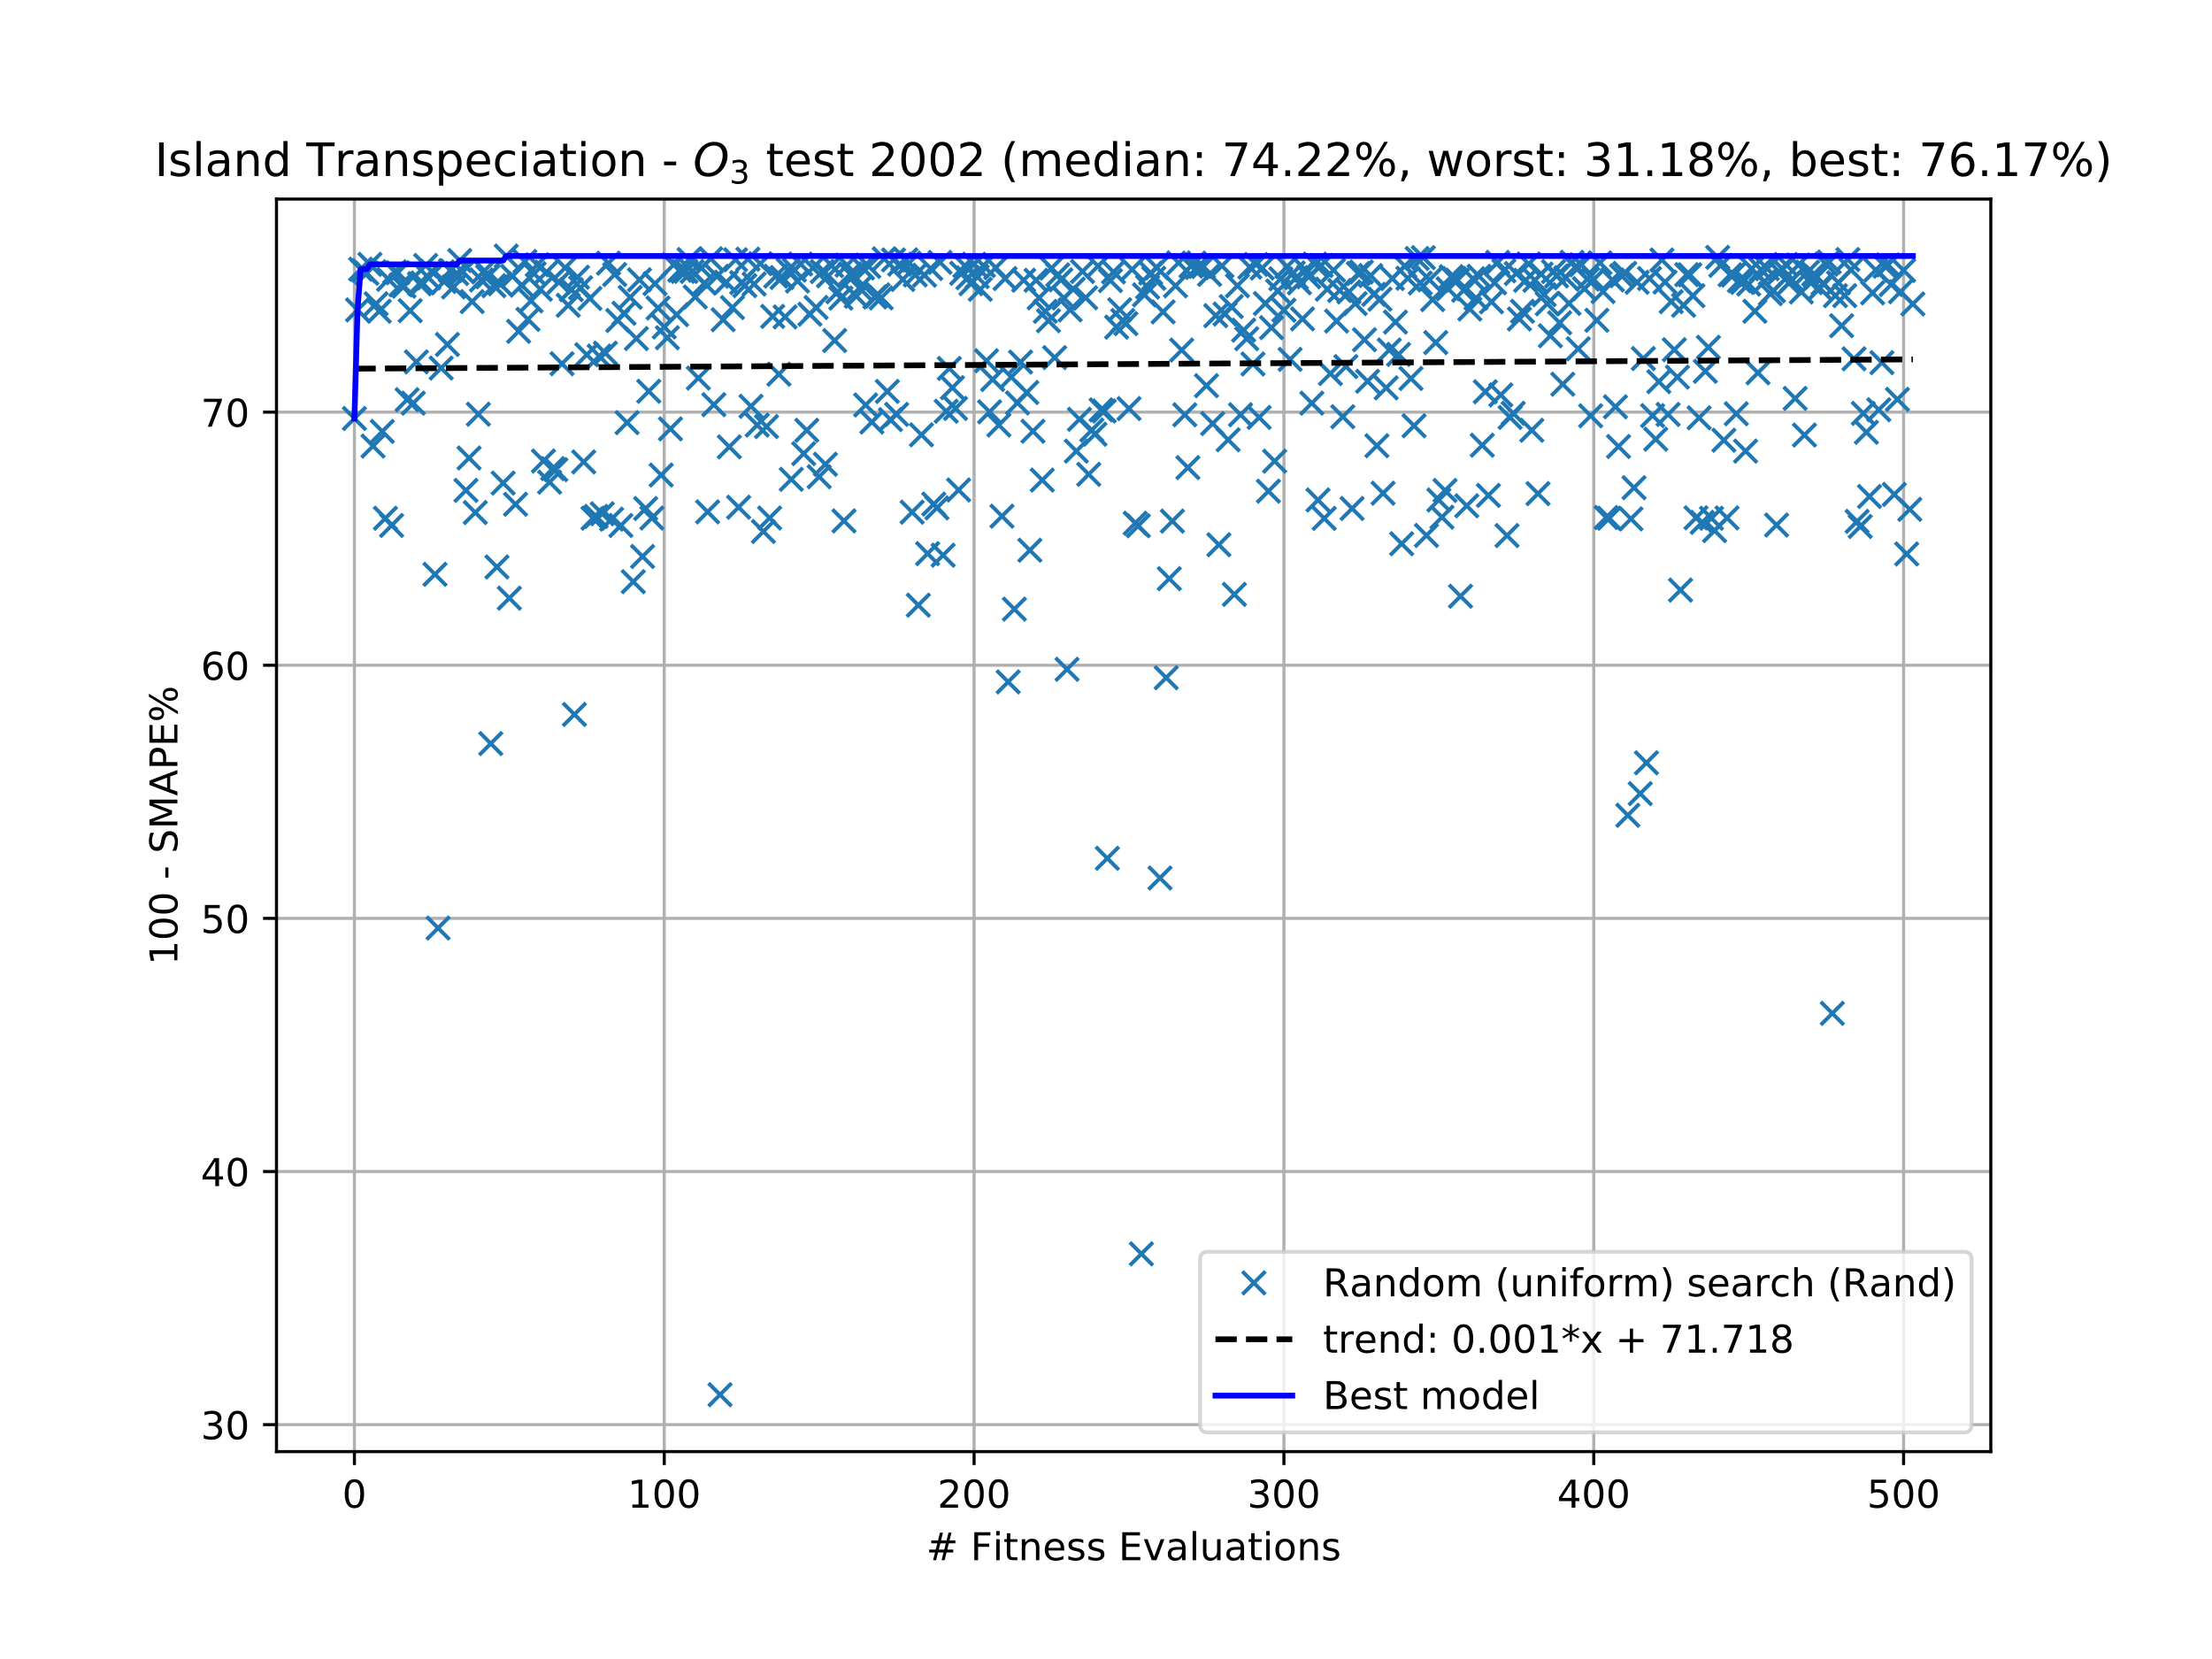 <?xml version="1.0" encoding="utf-8" standalone="no"?>
<!DOCTYPE svg PUBLIC "-//W3C//DTD SVG 1.1//EN"
  "http://www.w3.org/Graphics/SVG/1.1/DTD/svg11.dtd">
<!-- Created with matplotlib (https://matplotlib.org/) -->
<svg height="432pt" version="1.1" viewBox="0 0 576 432" width="576pt" xmlns="http://www.w3.org/2000/svg" xmlns:xlink="http://www.w3.org/1999/xlink">
 <defs>
  <style type="text/css">
*{stroke-linecap:butt;stroke-linejoin:round;white-space:pre;}
  </style>
 </defs>
 <g id="figure_1">
  <g id="patch_1">
   <path d="M 0 432 
L 576 432 
L 576 0 
L 0 0 
z
" style="fill:#ffffff;"/>
  </g>
  <g id="axes_1">
   <g id="patch_2">
    <path d="M 72 378 
L 518.4 378 
L 518.4 51.84 
L 72 51.84 
z
" style="fill:#ffffff;"/>
   </g>
   <g id="matplotlib.axis_1">
    <g id="xtick_1">
     <g id="line2d_1">
      <path clip-path="url(#p226776006a)" d="M 92.291 378 
L 92.291 51.84 
" style="fill:none;stroke:#b0b0b0;stroke-linecap:square;stroke-width:0.8;"/>
     </g>
     <g id="line2d_2">
      <defs>
       <path d="M 0 0 
L 0 3.5 
" id="m3be5f080f8" style="stroke:#000000;stroke-width:0.8;"/>
      </defs>
      <g>
       <use style="stroke:#000000;stroke-width:0.8;" x="92.291" xlink:href="#m3be5f080f8" y="378"/>
      </g>
     </g>
     <g id="text_1">
      <!-- 0 -->
      <defs>
       <path d="M 31.781 66.406 
Q 24.172 66.406 20.328 58.906 
Q 16.5 51.422 16.5 36.375 
Q 16.5 21.391 20.328 13.891 
Q 24.172 6.391 31.781 6.391 
Q 39.453 6.391 43.281 13.891 
Q 47.125 21.391 47.125 36.375 
Q 47.125 51.422 43.281 58.906 
Q 39.453 66.406 31.781 66.406 
z
M 31.781 74.219 
Q 44.047 74.219 50.516 64.516 
Q 56.984 54.828 56.984 36.375 
Q 56.984 17.969 50.516 8.266 
Q 44.047 -1.422 31.781 -1.422 
Q 19.531 -1.422 13.062 8.266 
Q 6.594 17.969 6.594 36.375 
Q 6.594 54.828 13.062 64.516 
Q 19.531 74.219 31.781 74.219 
z
" id="DejaVuSans-48"/>
      </defs>
      <g transform="translate(89.11 392.598)scale(0.1 -0.1)">
       <use xlink:href="#DejaVuSans-48"/>
      </g>
     </g>
    </g>
    <g id="xtick_2">
     <g id="line2d_3">
      <path clip-path="url(#p226776006a)" d="M 172.97 378 
L 172.97 51.84 
" style="fill:none;stroke:#b0b0b0;stroke-linecap:square;stroke-width:0.8;"/>
     </g>
     <g id="line2d_4">
      <g>
       <use style="stroke:#000000;stroke-width:0.8;" x="172.97" xlink:href="#m3be5f080f8" y="378"/>
      </g>
     </g>
     <g id="text_2">
      <!-- 100 -->
      <defs>
       <path d="M 12.406 8.297 
L 28.516 8.297 
L 28.516 63.922 
L 10.984 60.406 
L 10.984 69.391 
L 28.422 72.906 
L 38.281 72.906 
L 38.281 8.297 
L 54.391 8.297 
L 54.391 0 
L 12.406 0 
z
" id="DejaVuSans-49"/>
      </defs>
      <g transform="translate(163.427 392.598)scale(0.1 -0.1)">
       <use xlink:href="#DejaVuSans-49"/>
       <use x="63.623" xlink:href="#DejaVuSans-48"/>
       <use x="127.246" xlink:href="#DejaVuSans-48"/>
      </g>
     </g>
    </g>
    <g id="xtick_3">
     <g id="line2d_5">
      <path clip-path="url(#p226776006a)" d="M 253.65 378 
L 253.65 51.84 
" style="fill:none;stroke:#b0b0b0;stroke-linecap:square;stroke-width:0.8;"/>
     </g>
     <g id="line2d_6">
      <g>
       <use style="stroke:#000000;stroke-width:0.8;" x="253.65" xlink:href="#m3be5f080f8" y="378"/>
      </g>
     </g>
     <g id="text_3">
      <!-- 200 -->
      <defs>
       <path d="M 19.188 8.297 
L 53.609 8.297 
L 53.609 0 
L 7.328 0 
L 7.328 8.297 
Q 12.938 14.109 22.625 23.891 
Q 32.328 33.688 34.812 36.531 
Q 39.547 41.844 41.422 45.531 
Q 43.312 49.219 43.312 52.781 
Q 43.312 58.594 39.234 62.25 
Q 35.156 65.922 28.609 65.922 
Q 23.969 65.922 18.812 64.312 
Q 13.672 62.703 7.812 59.422 
L 7.812 69.391 
Q 13.766 71.781 18.938 73 
Q 24.125 74.219 28.422 74.219 
Q 39.75 74.219 46.484 68.547 
Q 53.219 62.891 53.219 53.422 
Q 53.219 48.922 51.531 44.891 
Q 49.859 40.875 45.406 35.406 
Q 44.188 33.984 37.641 27.219 
Q 31.109 20.453 19.188 8.297 
z
" id="DejaVuSans-50"/>
      </defs>
      <g transform="translate(244.106 392.598)scale(0.1 -0.1)">
       <use xlink:href="#DejaVuSans-50"/>
       <use x="63.623" xlink:href="#DejaVuSans-48"/>
       <use x="127.246" xlink:href="#DejaVuSans-48"/>
      </g>
     </g>
    </g>
    <g id="xtick_4">
     <g id="line2d_7">
      <path clip-path="url(#p226776006a)" d="M 334.33 378 
L 334.33 51.84 
" style="fill:none;stroke:#b0b0b0;stroke-linecap:square;stroke-width:0.8;"/>
     </g>
     <g id="line2d_8">
      <g>
       <use style="stroke:#000000;stroke-width:0.8;" x="334.33" xlink:href="#m3be5f080f8" y="378"/>
      </g>
     </g>
     <g id="text_4">
      <!-- 300 -->
      <defs>
       <path d="M 40.578 39.312 
Q 47.656 37.797 51.625 33 
Q 55.609 28.219 55.609 21.188 
Q 55.609 10.406 48.188 4.484 
Q 40.766 -1.422 27.094 -1.422 
Q 22.516 -1.422 17.656 -0.516 
Q 12.797 0.391 7.625 2.203 
L 7.625 11.719 
Q 11.719 9.328 16.594 8.109 
Q 21.484 6.891 26.812 6.891 
Q 36.078 6.891 40.938 10.547 
Q 45.797 14.203 45.797 21.188 
Q 45.797 27.641 41.281 31.266 
Q 36.766 34.906 28.719 34.906 
L 20.219 34.906 
L 20.219 43.016 
L 29.109 43.016 
Q 36.375 43.016 40.234 45.922 
Q 44.094 48.828 44.094 54.297 
Q 44.094 59.906 40.109 62.906 
Q 36.141 65.922 28.719 65.922 
Q 24.656 65.922 20.016 65.031 
Q 15.375 64.156 9.812 62.312 
L 9.812 71.094 
Q 15.438 72.656 20.344 73.438 
Q 25.25 74.219 29.594 74.219 
Q 40.828 74.219 47.359 69.109 
Q 53.906 64.016 53.906 55.328 
Q 53.906 49.266 50.438 45.094 
Q 46.969 40.922 40.578 39.312 
z
" id="DejaVuSans-51"/>
      </defs>
      <g transform="translate(324.786 392.598)scale(0.1 -0.1)">
       <use xlink:href="#DejaVuSans-51"/>
       <use x="63.623" xlink:href="#DejaVuSans-48"/>
       <use x="127.246" xlink:href="#DejaVuSans-48"/>
      </g>
     </g>
    </g>
    <g id="xtick_5">
     <g id="line2d_9">
      <path clip-path="url(#p226776006a)" d="M 415.009 378 
L 415.009 51.84 
" style="fill:none;stroke:#b0b0b0;stroke-linecap:square;stroke-width:0.8;"/>
     </g>
     <g id="line2d_10">
      <g>
       <use style="stroke:#000000;stroke-width:0.8;" x="415.009" xlink:href="#m3be5f080f8" y="378"/>
      </g>
     </g>
     <g id="text_5">
      <!-- 400 -->
      <defs>
       <path d="M 37.797 64.312 
L 12.891 25.391 
L 37.797 25.391 
z
M 35.203 72.906 
L 47.609 72.906 
L 47.609 25.391 
L 58.016 25.391 
L 58.016 17.188 
L 47.609 17.188 
L 47.609 0 
L 37.797 0 
L 37.797 17.188 
L 4.891 17.188 
L 4.891 26.703 
z
" id="DejaVuSans-52"/>
      </defs>
      <g transform="translate(405.465 392.598)scale(0.1 -0.1)">
       <use xlink:href="#DejaVuSans-52"/>
       <use x="63.623" xlink:href="#DejaVuSans-48"/>
       <use x="127.246" xlink:href="#DejaVuSans-48"/>
      </g>
     </g>
    </g>
    <g id="xtick_6">
     <g id="line2d_11">
      <path clip-path="url(#p226776006a)" d="M 495.689 378 
L 495.689 51.84 
" style="fill:none;stroke:#b0b0b0;stroke-linecap:square;stroke-width:0.8;"/>
     </g>
     <g id="line2d_12">
      <g>
       <use style="stroke:#000000;stroke-width:0.8;" x="495.689" xlink:href="#m3be5f080f8" y="378"/>
      </g>
     </g>
     <g id="text_6">
      <!-- 500 -->
      <defs>
       <path d="M 10.797 72.906 
L 49.516 72.906 
L 49.516 64.594 
L 19.828 64.594 
L 19.828 46.734 
Q 21.969 47.469 24.109 47.828 
Q 26.266 48.188 28.422 48.188 
Q 40.625 48.188 47.75 41.5 
Q 54.891 34.812 54.891 23.391 
Q 54.891 11.625 47.562 5.094 
Q 40.234 -1.422 26.906 -1.422 
Q 22.312 -1.422 17.547 -0.641 
Q 12.797 0.141 7.719 1.703 
L 7.719 11.625 
Q 12.109 9.234 16.797 8.062 
Q 21.484 6.891 26.703 6.891 
Q 35.156 6.891 40.078 11.328 
Q 45.016 15.766 45.016 23.391 
Q 45.016 31 40.078 35.438 
Q 35.156 39.891 26.703 39.891 
Q 22.75 39.891 18.812 39.016 
Q 14.891 38.141 10.797 36.281 
z
" id="DejaVuSans-53"/>
      </defs>
      <g transform="translate(486.145 392.598)scale(0.1 -0.1)">
       <use xlink:href="#DejaVuSans-53"/>
       <use x="63.623" xlink:href="#DejaVuSans-48"/>
       <use x="127.246" xlink:href="#DejaVuSans-48"/>
      </g>
     </g>
    </g>
    <g id="text_7">
     <!-- # Fitness Evaluations -->
     <defs>
      <path d="M 51.125 44 
L 36.922 44 
L 32.812 27.688 
L 47.125 27.688 
z
M 43.797 71.781 
L 38.719 51.516 
L 52.984 51.516 
L 58.109 71.781 
L 65.922 71.781 
L 60.891 51.516 
L 76.125 51.516 
L 76.125 44 
L 58.984 44 
L 54.984 27.688 
L 70.516 27.688 
L 70.516 20.219 
L 53.078 20.219 
L 48 0 
L 40.188 0 
L 45.219 20.219 
L 30.906 20.219 
L 25.875 0 
L 18.016 0 
L 23.094 20.219 
L 7.719 20.219 
L 7.719 27.688 
L 24.906 27.688 
L 29 44 
L 13.281 44 
L 13.281 51.516 
L 30.906 51.516 
L 35.891 71.781 
z
" id="DejaVuSans-35"/>
      <path id="DejaVuSans-32"/>
      <path d="M 9.812 72.906 
L 51.703 72.906 
L 51.703 64.594 
L 19.672 64.594 
L 19.672 43.109 
L 48.578 43.109 
L 48.578 34.812 
L 19.672 34.812 
L 19.672 0 
L 9.812 0 
z
" id="DejaVuSans-70"/>
      <path d="M 9.422 54.688 
L 18.406 54.688 
L 18.406 0 
L 9.422 0 
z
M 9.422 75.984 
L 18.406 75.984 
L 18.406 64.594 
L 9.422 64.594 
z
" id="DejaVuSans-105"/>
      <path d="M 18.312 70.219 
L 18.312 54.688 
L 36.812 54.688 
L 36.812 47.703 
L 18.312 47.703 
L 18.312 18.016 
Q 18.312 11.328 20.141 9.422 
Q 21.969 7.516 27.594 7.516 
L 36.812 7.516 
L 36.812 0 
L 27.594 0 
Q 17.188 0 13.234 3.875 
Q 9.281 7.766 9.281 18.016 
L 9.281 47.703 
L 2.688 47.703 
L 2.688 54.688 
L 9.281 54.688 
L 9.281 70.219 
z
" id="DejaVuSans-116"/>
      <path d="M 54.891 33.016 
L 54.891 0 
L 45.906 0 
L 45.906 32.719 
Q 45.906 40.484 42.875 44.328 
Q 39.844 48.188 33.797 48.188 
Q 26.516 48.188 22.312 43.547 
Q 18.109 38.922 18.109 30.906 
L 18.109 0 
L 9.078 0 
L 9.078 54.688 
L 18.109 54.688 
L 18.109 46.188 
Q 21.344 51.125 25.703 53.562 
Q 30.078 56 35.797 56 
Q 45.219 56 50.047 50.172 
Q 54.891 44.344 54.891 33.016 
z
" id="DejaVuSans-110"/>
      <path d="M 56.203 29.594 
L 56.203 25.203 
L 14.891 25.203 
Q 15.484 15.922 20.484 11.062 
Q 25.484 6.203 34.422 6.203 
Q 39.594 6.203 44.453 7.469 
Q 49.312 8.734 54.109 11.281 
L 54.109 2.781 
Q 49.266 0.734 44.188 -0.344 
Q 39.109 -1.422 33.891 -1.422 
Q 20.797 -1.422 13.156 6.188 
Q 5.516 13.812 5.516 26.812 
Q 5.516 40.234 12.766 48.109 
Q 20.016 56 32.328 56 
Q 43.359 56 49.781 48.891 
Q 56.203 41.797 56.203 29.594 
z
M 47.219 32.234 
Q 47.125 39.594 43.094 43.984 
Q 39.062 48.391 32.422 48.391 
Q 24.906 48.391 20.391 44.141 
Q 15.875 39.891 15.188 32.172 
z
" id="DejaVuSans-101"/>
      <path d="M 44.281 53.078 
L 44.281 44.578 
Q 40.484 46.531 36.375 47.5 
Q 32.281 48.484 27.875 48.484 
Q 21.188 48.484 17.844 46.438 
Q 14.5 44.391 14.5 40.281 
Q 14.5 37.156 16.891 35.375 
Q 19.281 33.594 26.516 31.984 
L 29.594 31.297 
Q 39.156 29.25 43.188 25.516 
Q 47.219 21.781 47.219 15.094 
Q 47.219 7.469 41.188 3.016 
Q 35.156 -1.422 24.609 -1.422 
Q 20.219 -1.422 15.453 -0.562 
Q 10.688 0.297 5.422 2 
L 5.422 11.281 
Q 10.406 8.688 15.234 7.391 
Q 20.062 6.109 24.812 6.109 
Q 31.156 6.109 34.562 8.281 
Q 37.984 10.453 37.984 14.406 
Q 37.984 18.062 35.516 20.016 
Q 33.062 21.969 24.703 23.781 
L 21.578 24.516 
Q 13.234 26.266 9.516 29.906 
Q 5.812 33.547 5.812 39.891 
Q 5.812 47.609 11.281 51.797 
Q 16.75 56 26.812 56 
Q 31.781 56 36.172 55.266 
Q 40.578 54.547 44.281 53.078 
z
" id="DejaVuSans-115"/>
      <path d="M 9.812 72.906 
L 55.906 72.906 
L 55.906 64.594 
L 19.672 64.594 
L 19.672 43.016 
L 54.391 43.016 
L 54.391 34.719 
L 19.672 34.719 
L 19.672 8.297 
L 56.781 8.297 
L 56.781 0 
L 9.812 0 
z
" id="DejaVuSans-69"/>
      <path d="M 2.984 54.688 
L 12.5 54.688 
L 29.594 8.797 
L 46.688 54.688 
L 56.203 54.688 
L 35.688 0 
L 23.484 0 
z
" id="DejaVuSans-118"/>
      <path d="M 34.281 27.484 
Q 23.391 27.484 19.188 25 
Q 14.984 22.516 14.984 16.5 
Q 14.984 11.719 18.141 8.906 
Q 21.297 6.109 26.703 6.109 
Q 34.188 6.109 38.703 11.406 
Q 43.219 16.703 43.219 25.484 
L 43.219 27.484 
z
M 52.203 31.203 
L 52.203 0 
L 43.219 0 
L 43.219 8.297 
Q 40.141 3.328 35.547 0.953 
Q 30.953 -1.422 24.312 -1.422 
Q 15.922 -1.422 10.953 3.297 
Q 6 8.016 6 15.922 
Q 6 25.141 12.172 29.828 
Q 18.359 34.516 30.609 34.516 
L 43.219 34.516 
L 43.219 35.406 
Q 43.219 41.609 39.141 45 
Q 35.062 48.391 27.688 48.391 
Q 23 48.391 18.547 47.266 
Q 14.109 46.141 10.016 43.891 
L 10.016 52.203 
Q 14.938 54.109 19.578 55.047 
Q 24.219 56 28.609 56 
Q 40.484 56 46.344 49.844 
Q 52.203 43.703 52.203 31.203 
z
" id="DejaVuSans-97"/>
      <path d="M 9.422 75.984 
L 18.406 75.984 
L 18.406 0 
L 9.422 0 
z
" id="DejaVuSans-108"/>
      <path d="M 8.5 21.578 
L 8.5 54.688 
L 17.484 54.688 
L 17.484 21.922 
Q 17.484 14.156 20.5 10.266 
Q 23.531 6.391 29.594 6.391 
Q 36.859 6.391 41.078 11.031 
Q 45.312 15.672 45.312 23.688 
L 45.312 54.688 
L 54.297 54.688 
L 54.297 0 
L 45.312 0 
L 45.312 8.406 
Q 42.047 3.422 37.719 1 
Q 33.406 -1.422 27.688 -1.422 
Q 18.266 -1.422 13.375 4.438 
Q 8.5 10.297 8.5 21.578 
z
M 31.109 56 
z
" id="DejaVuSans-117"/>
      <path d="M 30.609 48.391 
Q 23.391 48.391 19.188 42.75 
Q 14.984 37.109 14.984 27.297 
Q 14.984 17.484 19.156 11.844 
Q 23.344 6.203 30.609 6.203 
Q 37.797 6.203 41.984 11.859 
Q 46.188 17.531 46.188 27.297 
Q 46.188 37.016 41.984 42.703 
Q 37.797 48.391 30.609 48.391 
z
M 30.609 56 
Q 42.328 56 49.016 48.375 
Q 55.719 40.766 55.719 27.297 
Q 55.719 13.875 49.016 6.219 
Q 42.328 -1.422 30.609 -1.422 
Q 18.844 -1.422 12.172 6.219 
Q 5.516 13.875 5.516 27.297 
Q 5.516 40.766 12.172 48.375 
Q 18.844 56 30.609 56 
z
" id="DejaVuSans-111"/>
     </defs>
     <g transform="translate(241.171 406.277)scale(0.1 -0.1)">
      <use xlink:href="#DejaVuSans-35"/>
      <use x="83.789" xlink:href="#DejaVuSans-32"/>
      <use x="115.576" xlink:href="#DejaVuSans-70"/>
      <use x="172.986" xlink:href="#DejaVuSans-105"/>
      <use x="200.77" xlink:href="#DejaVuSans-116"/>
      <use x="239.979" xlink:href="#DejaVuSans-110"/>
      <use x="303.357" xlink:href="#DejaVuSans-101"/>
      <use x="364.881" xlink:href="#DejaVuSans-115"/>
      <use x="416.98" xlink:href="#DejaVuSans-115"/>
      <use x="469.08" xlink:href="#DejaVuSans-32"/>
      <use x="500.867" xlink:href="#DejaVuSans-69"/>
      <use x="564.051" xlink:href="#DejaVuSans-118"/>
      <use x="623.23" xlink:href="#DejaVuSans-97"/>
      <use x="684.51" xlink:href="#DejaVuSans-108"/>
      <use x="712.293" xlink:href="#DejaVuSans-117"/>
      <use x="775.672" xlink:href="#DejaVuSans-97"/>
      <use x="836.951" xlink:href="#DejaVuSans-116"/>
      <use x="876.16" xlink:href="#DejaVuSans-105"/>
      <use x="903.943" xlink:href="#DejaVuSans-111"/>
      <use x="965.125" xlink:href="#DejaVuSans-110"/>
      <use x="1028.504" xlink:href="#DejaVuSans-115"/>
     </g>
    </g>
   </g>
   <g id="matplotlib.axis_2">
    <g id="ytick_1">
     <g id="line2d_13">
      <path clip-path="url(#p226776006a)" d="M 72 370.973 
L 518.4 370.973 
" style="fill:none;stroke:#b0b0b0;stroke-linecap:square;stroke-width:0.8;"/>
     </g>
     <g id="line2d_14">
      <defs>
       <path d="M 0 0 
L -3.5 0 
" id="md11f1b358f" style="stroke:#000000;stroke-width:0.8;"/>
      </defs>
      <g>
       <use style="stroke:#000000;stroke-width:0.8;" x="72" xlink:href="#md11f1b358f" y="370.973"/>
      </g>
     </g>
     <g id="text_8">
      <!-- 30 -->
      <g transform="translate(52.275 374.772)scale(0.1 -0.1)">
       <use xlink:href="#DejaVuSans-51"/>
       <use x="63.623" xlink:href="#DejaVuSans-48"/>
      </g>
     </g>
    </g>
    <g id="ytick_2">
     <g id="line2d_15">
      <path clip-path="url(#p226776006a)" d="M 72 305.059 
L 518.4 305.059 
" style="fill:none;stroke:#b0b0b0;stroke-linecap:square;stroke-width:0.8;"/>
     </g>
     <g id="line2d_16">
      <g>
       <use style="stroke:#000000;stroke-width:0.8;" x="72" xlink:href="#md11f1b358f" y="305.059"/>
      </g>
     </g>
     <g id="text_9">
      <!-- 40 -->
      <g transform="translate(52.275 308.859)scale(0.1 -0.1)">
       <use xlink:href="#DejaVuSans-52"/>
       <use x="63.623" xlink:href="#DejaVuSans-48"/>
      </g>
     </g>
    </g>
    <g id="ytick_3">
     <g id="line2d_17">
      <path clip-path="url(#p226776006a)" d="M 72 239.145 
L 518.4 239.145 
" style="fill:none;stroke:#b0b0b0;stroke-linecap:square;stroke-width:0.8;"/>
     </g>
     <g id="line2d_18">
      <g>
       <use style="stroke:#000000;stroke-width:0.8;" x="72" xlink:href="#md11f1b358f" y="239.145"/>
      </g>
     </g>
     <g id="text_10">
      <!-- 50 -->
      <g transform="translate(52.275 242.945)scale(0.1 -0.1)">
       <use xlink:href="#DejaVuSans-53"/>
       <use x="63.623" xlink:href="#DejaVuSans-48"/>
      </g>
     </g>
    </g>
    <g id="ytick_4">
     <g id="line2d_19">
      <path clip-path="url(#p226776006a)" d="M 72 173.232 
L 518.4 173.232 
" style="fill:none;stroke:#b0b0b0;stroke-linecap:square;stroke-width:0.8;"/>
     </g>
     <g id="line2d_20">
      <g>
       <use style="stroke:#000000;stroke-width:0.8;" x="72" xlink:href="#md11f1b358f" y="173.232"/>
      </g>
     </g>
     <g id="text_11">
      <!-- 60 -->
      <defs>
       <path d="M 33.016 40.375 
Q 26.375 40.375 22.484 35.828 
Q 18.609 31.297 18.609 23.391 
Q 18.609 15.531 22.484 10.953 
Q 26.375 6.391 33.016 6.391 
Q 39.656 6.391 43.531 10.953 
Q 47.406 15.531 47.406 23.391 
Q 47.406 31.297 43.531 35.828 
Q 39.656 40.375 33.016 40.375 
z
M 52.594 71.297 
L 52.594 62.312 
Q 48.875 64.062 45.094 64.984 
Q 41.312 65.922 37.594 65.922 
Q 27.828 65.922 22.672 59.328 
Q 17.531 52.734 16.797 39.406 
Q 19.672 43.656 24.016 45.922 
Q 28.375 48.188 33.594 48.188 
Q 44.578 48.188 50.953 41.516 
Q 57.328 34.859 57.328 23.391 
Q 57.328 12.156 50.688 5.359 
Q 44.047 -1.422 33.016 -1.422 
Q 20.359 -1.422 13.672 8.266 
Q 6.984 17.969 6.984 36.375 
Q 6.984 53.656 15.188 63.938 
Q 23.391 74.219 37.203 74.219 
Q 40.922 74.219 44.703 73.484 
Q 48.484 72.75 52.594 71.297 
z
" id="DejaVuSans-54"/>
      </defs>
      <g transform="translate(52.275 177.031)scale(0.1 -0.1)">
       <use xlink:href="#DejaVuSans-54"/>
       <use x="63.623" xlink:href="#DejaVuSans-48"/>
      </g>
     </g>
    </g>
    <g id="ytick_5">
     <g id="line2d_21">
      <path clip-path="url(#p226776006a)" d="M 72 107.318 
L 518.4 107.318 
" style="fill:none;stroke:#b0b0b0;stroke-linecap:square;stroke-width:0.8;"/>
     </g>
     <g id="line2d_22">
      <g>
       <use style="stroke:#000000;stroke-width:0.8;" x="72" xlink:href="#md11f1b358f" y="107.318"/>
      </g>
     </g>
     <g id="text_12">
      <!-- 70 -->
      <defs>
       <path d="M 8.203 72.906 
L 55.078 72.906 
L 55.078 68.703 
L 28.609 0 
L 18.312 0 
L 43.219 64.594 
L 8.203 64.594 
z
" id="DejaVuSans-55"/>
      </defs>
      <g transform="translate(52.275 111.117)scale(0.1 -0.1)">
       <use xlink:href="#DejaVuSans-55"/>
       <use x="63.623" xlink:href="#DejaVuSans-48"/>
      </g>
     </g>
    </g>
    <g id="text_13">
     <!-- 100 - SMAPE% -->
     <defs>
      <path d="M 4.891 31.391 
L 31.203 31.391 
L 31.203 23.391 
L 4.891 23.391 
z
" id="DejaVuSans-45"/>
      <path d="M 53.516 70.516 
L 53.516 60.891 
Q 47.906 63.578 42.922 64.891 
Q 37.938 66.219 33.297 66.219 
Q 25.25 66.219 20.875 63.094 
Q 16.5 59.969 16.5 54.203 
Q 16.5 49.359 19.406 46.891 
Q 22.312 44.438 30.422 42.922 
L 36.375 41.703 
Q 47.406 39.594 52.656 34.297 
Q 57.906 29 57.906 20.125 
Q 57.906 9.516 50.797 4.047 
Q 43.703 -1.422 29.984 -1.422 
Q 24.812 -1.422 18.969 -0.25 
Q 13.141 0.922 6.891 3.219 
L 6.891 13.375 
Q 12.891 10.016 18.656 8.297 
Q 24.422 6.594 29.984 6.594 
Q 38.422 6.594 43.016 9.906 
Q 47.609 13.234 47.609 19.391 
Q 47.609 24.75 44.312 27.781 
Q 41.016 30.812 33.5 32.328 
L 27.484 33.5 
Q 16.453 35.688 11.516 40.375 
Q 6.594 45.062 6.594 53.422 
Q 6.594 63.094 13.406 68.656 
Q 20.219 74.219 32.172 74.219 
Q 37.312 74.219 42.625 73.281 
Q 47.953 72.359 53.516 70.516 
z
" id="DejaVuSans-83"/>
      <path d="M 9.812 72.906 
L 24.516 72.906 
L 43.109 23.297 
L 61.812 72.906 
L 76.516 72.906 
L 76.516 0 
L 66.891 0 
L 66.891 64.016 
L 48.094 14.016 
L 38.188 14.016 
L 19.391 64.016 
L 19.391 0 
L 9.812 0 
z
" id="DejaVuSans-77"/>
      <path d="M 34.188 63.188 
L 20.797 26.906 
L 47.609 26.906 
z
M 28.609 72.906 
L 39.797 72.906 
L 67.578 0 
L 57.328 0 
L 50.688 18.703 
L 17.828 18.703 
L 11.188 0 
L 0.781 0 
z
" id="DejaVuSans-65"/>
      <path d="M 19.672 64.797 
L 19.672 37.406 
L 32.078 37.406 
Q 38.969 37.406 42.719 40.969 
Q 46.484 44.531 46.484 51.125 
Q 46.484 57.672 42.719 61.234 
Q 38.969 64.797 32.078 64.797 
z
M 9.812 72.906 
L 32.078 72.906 
Q 44.344 72.906 50.609 67.359 
Q 56.891 61.812 56.891 51.125 
Q 56.891 40.328 50.609 34.812 
Q 44.344 29.297 32.078 29.297 
L 19.672 29.297 
L 19.672 0 
L 9.812 0 
z
" id="DejaVuSans-80"/>
      <path d="M 72.703 32.078 
Q 68.453 32.078 66.031 28.469 
Q 63.625 24.859 63.625 18.406 
Q 63.625 12.062 66.031 8.422 
Q 68.453 4.781 72.703 4.781 
Q 76.859 4.781 79.266 8.422 
Q 81.688 12.062 81.688 18.406 
Q 81.688 24.812 79.266 28.438 
Q 76.859 32.078 72.703 32.078 
z
M 72.703 38.281 
Q 80.422 38.281 84.953 32.906 
Q 89.5 27.547 89.5 18.406 
Q 89.5 9.281 84.938 3.922 
Q 80.375 -1.422 72.703 -1.422 
Q 64.891 -1.422 60.344 3.922 
Q 55.812 9.281 55.812 18.406 
Q 55.812 27.594 60.375 32.938 
Q 64.938 38.281 72.703 38.281 
z
M 22.312 68.016 
Q 18.109 68.016 15.688 64.375 
Q 13.281 60.75 13.281 54.391 
Q 13.281 47.953 15.672 44.328 
Q 18.062 40.719 22.312 40.719 
Q 26.562 40.719 28.969 44.328 
Q 31.391 47.953 31.391 54.391 
Q 31.391 60.688 28.953 64.344 
Q 26.516 68.016 22.312 68.016 
z
M 66.406 74.219 
L 74.219 74.219 
L 28.609 -1.422 
L 20.797 -1.422 
z
M 22.312 74.219 
Q 30.031 74.219 34.609 68.875 
Q 39.203 63.531 39.203 54.391 
Q 39.203 45.172 34.641 39.844 
Q 30.078 34.516 22.312 34.516 
Q 14.547 34.516 10.031 39.859 
Q 5.516 45.219 5.516 54.391 
Q 5.516 63.484 10.047 68.844 
Q 14.594 74.219 22.312 74.219 
z
" id="DejaVuSans-37"/>
     </defs>
     <g transform="translate(46.195 251.279)rotate(-90)scale(0.1 -0.1)">
      <use xlink:href="#DejaVuSans-49"/>
      <use x="63.623" xlink:href="#DejaVuSans-48"/>
      <use x="127.246" xlink:href="#DejaVuSans-48"/>
      <use x="190.869" xlink:href="#DejaVuSans-32"/>
      <use x="222.656" xlink:href="#DejaVuSans-45"/>
      <use x="258.74" xlink:href="#DejaVuSans-32"/>
      <use x="290.527" xlink:href="#DejaVuSans-83"/>
      <use x="354.004" xlink:href="#DejaVuSans-77"/>
      <use x="440.283" xlink:href="#DejaVuSans-65"/>
      <use x="508.691" xlink:href="#DejaVuSans-80"/>
      <use x="568.994" xlink:href="#DejaVuSans-69"/>
      <use x="632.178" xlink:href="#DejaVuSans-37"/>
     </g>
    </g>
   </g>
   <g id="line2d_23">
    <defs>
     <path d="M -3 3 
L 3 -3 
M -3 -3 
L 3 3 
" id="ma3394d22b6" style="stroke:#1f77b4;"/>
    </defs>
    <g clip-path="url(#p226776006a)">
     <use style="fill:#1f77b4;stroke:#1f77b4;" x="92.291" xlink:href="#ma3394d22b6" y="108.968"/>
     <use style="fill:#1f77b4;stroke:#1f77b4;" x="93.098" xlink:href="#ma3394d22b6" y="80.696"/>
     <use style="fill:#1f77b4;stroke:#1f77b4;" x="93.904" xlink:href="#ma3394d22b6" y="70.097"/>
     <use style="fill:#1f77b4;stroke:#1f77b4;" x="94.711" xlink:href="#ma3394d22b6" y="70.465"/>
     <use style="fill:#1f77b4;stroke:#1f77b4;" x="95.518" xlink:href="#ma3394d22b6" y="71.143"/>
     <use style="fill:#1f77b4;stroke:#1f77b4;" x="96.325" xlink:href="#ma3394d22b6" y="68.837"/>
     <use style="fill:#1f77b4;stroke:#1f77b4;" x="97.132" xlink:href="#ma3394d22b6" y="116.151"/>
     <use style="fill:#1f77b4;stroke:#1f77b4;" x="97.938" xlink:href="#ma3394d22b6" y="79.098"/>
     <use style="fill:#1f77b4;stroke:#1f77b4;" x="98.745" xlink:href="#ma3394d22b6" y="81.048"/>
     <use style="fill:#1f77b4;stroke:#1f77b4;" x="99.552" xlink:href="#ma3394d22b6" y="112.339"/>
     <use style="fill:#1f77b4;stroke:#1f77b4;" x="100.359" xlink:href="#ma3394d22b6" y="134.945"/>
     <use style="fill:#1f77b4;stroke:#1f77b4;" x="101.166" xlink:href="#ma3394d22b6" y="72.74"/>
     <use style="fill:#1f77b4;stroke:#1f77b4;" x="101.972" xlink:href="#ma3394d22b6" y="136.82"/>
     <use style="fill:#1f77b4;stroke:#1f77b4;" x="102.779" xlink:href="#ma3394d22b6" y="70.77"/>
     <use style="fill:#1f77b4;stroke:#1f77b4;" x="103.586" xlink:href="#ma3394d22b6" y="71.019"/>
     <use style="fill:#1f77b4;stroke:#1f77b4;" x="104.393" xlink:href="#ma3394d22b6" y="74.191"/>
     <use style="fill:#1f77b4;stroke:#1f77b4;" x="105.2" xlink:href="#ma3394d22b6" y="74.518"/>
     <use style="fill:#1f77b4;stroke:#1f77b4;" x="106.006" xlink:href="#ma3394d22b6" y="104.078"/>
     <use style="fill:#1f77b4;stroke:#1f77b4;" x="106.813" xlink:href="#ma3394d22b6" y="80.899"/>
     <use style="fill:#1f77b4;stroke:#1f77b4;" x="107.62" xlink:href="#ma3394d22b6" y="104.98"/>
     <use style="fill:#1f77b4;stroke:#1f77b4;" x="108.427" xlink:href="#ma3394d22b6" y="94.241"/>
     <use style="fill:#1f77b4;stroke:#1f77b4;" x="109.234" xlink:href="#ma3394d22b6" y="73.877"/>
     <use style="fill:#1f77b4;stroke:#1f77b4;" x="110.04" xlink:href="#ma3394d22b6" y="73.688"/>
     <use style="fill:#1f77b4;stroke:#1f77b4;" x="110.847" xlink:href="#ma3394d22b6" y="69.122"/>
     <use style="fill:#1f77b4;stroke:#1f77b4;" x="111.654" xlink:href="#ma3394d22b6" y="72.385"/>
     <use style="fill:#1f77b4;stroke:#1f77b4;" x="112.461" xlink:href="#ma3394d22b6" y="70.616"/>
     <use style="fill:#1f77b4;stroke:#1f77b4;" x="113.268" xlink:href="#ma3394d22b6" y="149.554"/>
     <use style="fill:#1f77b4;stroke:#1f77b4;" x="114.074" xlink:href="#ma3394d22b6" y="241.665"/>
     <use style="fill:#1f77b4;stroke:#1f77b4;" x="114.881" xlink:href="#ma3394d22b6" y="95.85"/>
     <use style="fill:#1f77b4;stroke:#1f77b4;" x="115.688" xlink:href="#ma3394d22b6" y="73.292"/>
     <use style="fill:#1f77b4;stroke:#1f77b4;" x="116.495" xlink:href="#ma3394d22b6" y="89.69"/>
     <use style="fill:#1f77b4;stroke:#1f77b4;" x="117.302" xlink:href="#ma3394d22b6" y="70.444"/>
     <use style="fill:#1f77b4;stroke:#1f77b4;" x="118.108" xlink:href="#ma3394d22b6" y="74.72"/>
     <use style="fill:#1f77b4;stroke:#1f77b4;" x="118.915" xlink:href="#ma3394d22b6" y="71.226"/>
     <use style="fill:#1f77b4;stroke:#1f77b4;" x="119.722" xlink:href="#ma3394d22b6" y="67.845"/>
     <use style="fill:#1f77b4;stroke:#1f77b4;" x="120.529" xlink:href="#ma3394d22b6" y="70.807"/>
     <use style="fill:#1f77b4;stroke:#1f77b4;" x="121.336" xlink:href="#ma3394d22b6" y="127.694"/>
     <use style="fill:#1f77b4;stroke:#1f77b4;" x="122.142" xlink:href="#ma3394d22b6" y="119.258"/>
     <use style="fill:#1f77b4;stroke:#1f77b4;" x="122.949" xlink:href="#ma3394d22b6" y="78.535"/>
     <use style="fill:#1f77b4;stroke:#1f77b4;" x="123.756" xlink:href="#ma3394d22b6" y="133.462"/>
     <use style="fill:#1f77b4;stroke:#1f77b4;" x="124.563" xlink:href="#ma3394d22b6" y="107.859"/>
     <use style="fill:#1f77b4;stroke:#1f77b4;" x="125.37" xlink:href="#ma3394d22b6" y="72.9"/>
     <use style="fill:#1f77b4;stroke:#1f77b4;" x="126.176" xlink:href="#ma3394d22b6" y="70.491"/>
     <use style="fill:#1f77b4;stroke:#1f77b4;" x="126.983" xlink:href="#ma3394d22b6" y="72.072"/>
     <use style="fill:#1f77b4;stroke:#1f77b4;" x="127.79" xlink:href="#ma3394d22b6" y="193.62"/>
     <use style="fill:#1f77b4;stroke:#1f77b4;" x="128.597" xlink:href="#ma3394d22b6" y="74.394"/>
     <use style="fill:#1f77b4;stroke:#1f77b4;" x="129.404" xlink:href="#ma3394d22b6" y="147.638"/>
     <use style="fill:#1f77b4;stroke:#1f77b4;" x="130.21" xlink:href="#ma3394d22b6" y="73.9"/>
     <use style="fill:#1f77b4;stroke:#1f77b4;" x="131.017" xlink:href="#ma3394d22b6" y="125.791"/>
     <use style="fill:#1f77b4;stroke:#1f77b4;" x="131.824" xlink:href="#ma3394d22b6" y="66.665"/>
     <use style="fill:#1f77b4;stroke:#1f77b4;" x="132.631" xlink:href="#ma3394d22b6" y="155.756"/>
     <use style="fill:#1f77b4;stroke:#1f77b4;" x="133.437" xlink:href="#ma3394d22b6" y="71.93"/>
     <use style="fill:#1f77b4;stroke:#1f77b4;" x="134.244" xlink:href="#ma3394d22b6" y="131.313"/>
     <use style="fill:#1f77b4;stroke:#1f77b4;" x="135.051" xlink:href="#ma3394d22b6" y="86.277"/>
     <use style="fill:#1f77b4;stroke:#1f77b4;" x="135.858" xlink:href="#ma3394d22b6" y="74.268"/>
     <use style="fill:#1f77b4;stroke:#1f77b4;" x="136.665" xlink:href="#ma3394d22b6" y="68.084"/>
     <use style="fill:#1f77b4;stroke:#1f77b4;" x="137.471" xlink:href="#ma3394d22b6" y="83.153"/>
     <use style="fill:#1f77b4;stroke:#1f77b4;" x="138.278" xlink:href="#ma3394d22b6" y="78.355"/>
     <use style="fill:#1f77b4;stroke:#1f77b4;" x="139.085" xlink:href="#ma3394d22b6" y="71.272"/>
     <use style="fill:#1f77b4;stroke:#1f77b4;" x="139.892" xlink:href="#ma3394d22b6" y="68.949"/>
     <use style="fill:#1f77b4;stroke:#1f77b4;" x="140.699" xlink:href="#ma3394d22b6" y="75.321"/>
     <use style="fill:#1f77b4;stroke:#1f77b4;" x="141.505" xlink:href="#ma3394d22b6" y="120.045"/>
     <use style="fill:#1f77b4;stroke:#1f77b4;" x="142.312" xlink:href="#ma3394d22b6" y="70.862"/>
     <use style="fill:#1f77b4;stroke:#1f77b4;" x="143.119" xlink:href="#ma3394d22b6" y="125.556"/>
     <use style="fill:#1f77b4;stroke:#1f77b4;" x="143.926" xlink:href="#ma3394d22b6" y="122.021"/>
     <use style="fill:#1f77b4;stroke:#1f77b4;" x="144.733" xlink:href="#ma3394d22b6" y="122.302"/>
     <use style="fill:#1f77b4;stroke:#1f77b4;" x="145.539" xlink:href="#ma3394d22b6" y="73.469"/>
     <use style="fill:#1f77b4;stroke:#1f77b4;" x="146.346" xlink:href="#ma3394d22b6" y="94.709"/>
     <use style="fill:#1f77b4;stroke:#1f77b4;" x="147.153" xlink:href="#ma3394d22b6" y="69.724"/>
     <use style="fill:#1f77b4;stroke:#1f77b4;" x="147.96" xlink:href="#ma3394d22b6" y="79.497"/>
     <use style="fill:#1f77b4;stroke:#1f77b4;" x="148.767" xlink:href="#ma3394d22b6" y="75.428"/>
     <use style="fill:#1f77b4;stroke:#1f77b4;" x="149.573" xlink:href="#ma3394d22b6" y="186.038"/>
     <use style="fill:#1f77b4;stroke:#1f77b4;" x="150.38" xlink:href="#ma3394d22b6" y="72.189"/>
     <use style="fill:#1f77b4;stroke:#1f77b4;" x="151.187" xlink:href="#ma3394d22b6" y="74.931"/>
     <use style="fill:#1f77b4;stroke:#1f77b4;" x="151.994" xlink:href="#ma3394d22b6" y="120.286"/>
     <use style="fill:#1f77b4;stroke:#1f77b4;" x="152.801" xlink:href="#ma3394d22b6" y="92.365"/>
     <use style="fill:#1f77b4;stroke:#1f77b4;" x="153.607" xlink:href="#ma3394d22b6" y="77.713"/>
     <use style="fill:#1f77b4;stroke:#1f77b4;" x="154.414" xlink:href="#ma3394d22b6" y="134.935"/>
     <use style="fill:#1f77b4;stroke:#1f77b4;" x="155.221" xlink:href="#ma3394d22b6" y="134.47"/>
     <use style="fill:#1f77b4;stroke:#1f77b4;" x="156.028" xlink:href="#ma3394d22b6" y="92.718"/>
     <use style="fill:#1f77b4;stroke:#1f77b4;" x="156.835" xlink:href="#ma3394d22b6" y="133.786"/>
     <use style="fill:#1f77b4;stroke:#1f77b4;" x="157.641" xlink:href="#ma3394d22b6" y="91.963"/>
     <use style="fill:#1f77b4;stroke:#1f77b4;" x="158.448" xlink:href="#ma3394d22b6" y="68.524"/>
     <use style="fill:#1f77b4;stroke:#1f77b4;" x="159.255" xlink:href="#ma3394d22b6" y="135.18"/>
     <use style="fill:#1f77b4;stroke:#1f77b4;" x="160.062" xlink:href="#ma3394d22b6" y="71.485"/>
     <use style="fill:#1f77b4;stroke:#1f77b4;" x="160.869" xlink:href="#ma3394d22b6" y="83.456"/>
     <use style="fill:#1f77b4;stroke:#1f77b4;" x="161.675" xlink:href="#ma3394d22b6" y="136.831"/>
     <use style="fill:#1f77b4;stroke:#1f77b4;" x="162.482" xlink:href="#ma3394d22b6" y="81.579"/>
     <use style="fill:#1f77b4;stroke:#1f77b4;" x="163.289" xlink:href="#ma3394d22b6" y="110.05"/>
     <use style="fill:#1f77b4;stroke:#1f77b4;" x="164.096" xlink:href="#ma3394d22b6" y="77.423"/>
     <use style="fill:#1f77b4;stroke:#1f77b4;" x="164.903" xlink:href="#ma3394d22b6" y="151.47"/>
     <use style="fill:#1f77b4;stroke:#1f77b4;" x="165.709" xlink:href="#ma3394d22b6" y="88.158"/>
     <use style="fill:#1f77b4;stroke:#1f77b4;" x="166.516" xlink:href="#ma3394d22b6" y="72.851"/>
     <use style="fill:#1f77b4;stroke:#1f77b4;" x="167.323" xlink:href="#ma3394d22b6" y="144.905"/>
     <use style="fill:#1f77b4;stroke:#1f77b4;" x="168.13" xlink:href="#ma3394d22b6" y="132.419"/>
     <use style="fill:#1f77b4;stroke:#1f77b4;" x="168.936" xlink:href="#ma3394d22b6" y="101.883"/>
     <use style="fill:#1f77b4;stroke:#1f77b4;" x="169.743" xlink:href="#ma3394d22b6" y="134.902"/>
     <use style="fill:#1f77b4;stroke:#1f77b4;" x="170.55" xlink:href="#ma3394d22b6" y="73.858"/>
     <use style="fill:#1f77b4;stroke:#1f77b4;" x="171.357" xlink:href="#ma3394d22b6" y="80.199"/>
     <use style="fill:#1f77b4;stroke:#1f77b4;" x="172.164" xlink:href="#ma3394d22b6" y="123.698"/>
     <use style="fill:#1f77b4;stroke:#1f77b4;" x="172.97" xlink:href="#ma3394d22b6" y="85.139"/>
     <use style="fill:#1f77b4;stroke:#1f77b4;" x="173.777" xlink:href="#ma3394d22b6" y="87.944"/>
     <use style="fill:#1f77b4;stroke:#1f77b4;" x="174.584" xlink:href="#ma3394d22b6" y="111.679"/>
     <use style="fill:#1f77b4;stroke:#1f77b4;" x="175.391" xlink:href="#ma3394d22b6" y="68.955"/>
     <use style="fill:#1f77b4;stroke:#1f77b4;" x="176.198" xlink:href="#ma3394d22b6" y="81.938"/>
     <use style="fill:#1f77b4;stroke:#1f77b4;" x="177.004" xlink:href="#ma3394d22b6" y="70.368"/>
     <use style="fill:#1f77b4;stroke:#1f77b4;" x="177.811" xlink:href="#ma3394d22b6" y="70.65"/>
     <use style="fill:#1f77b4;stroke:#1f77b4;" x="178.618" xlink:href="#ma3394d22b6" y="70.658"/>
     <use style="fill:#1f77b4;stroke:#1f77b4;" x="179.425" xlink:href="#ma3394d22b6" y="67.583"/>
     <use style="fill:#1f77b4;stroke:#1f77b4;" x="180.232" xlink:href="#ma3394d22b6" y="70.682"/>
     <use style="fill:#1f77b4;stroke:#1f77b4;" x="181.038" xlink:href="#ma3394d22b6" y="77.33"/>
     <use style="fill:#1f77b4;stroke:#1f77b4;" x="181.845" xlink:href="#ma3394d22b6" y="98.449"/>
     <use style="fill:#1f77b4;stroke:#1f77b4;" x="182.652" xlink:href="#ma3394d22b6" y="69.794"/>
     <use style="fill:#1f77b4;stroke:#1f77b4;" x="183.459" xlink:href="#ma3394d22b6" y="73.715"/>
     <use style="fill:#1f77b4;stroke:#1f77b4;" x="184.266" xlink:href="#ma3394d22b6" y="133.291"/>
     <use style="fill:#1f77b4;stroke:#1f77b4;" x="185.072" xlink:href="#ma3394d22b6" y="67.369"/>
     <use style="fill:#1f77b4;stroke:#1f77b4;" x="185.879" xlink:href="#ma3394d22b6" y="105.375"/>
     <use style="fill:#1f77b4;stroke:#1f77b4;" x="186.686" xlink:href="#ma3394d22b6" y="71.947"/>
     <use style="fill:#1f77b4;stroke:#1f77b4;" x="187.493" xlink:href="#ma3394d22b6" y="363.175"/>
     <use style="fill:#1f77b4;stroke:#1f77b4;" x="188.3" xlink:href="#ma3394d22b6" y="83.251"/>
     <use style="fill:#1f77b4;stroke:#1f77b4;" x="189.106" xlink:href="#ma3394d22b6" y="73.503"/>
     <use style="fill:#1f77b4;stroke:#1f77b4;" x="189.913" xlink:href="#ma3394d22b6" y="116.362"/>
     <use style="fill:#1f77b4;stroke:#1f77b4;" x="190.72" xlink:href="#ma3394d22b6" y="80.09"/>
     <use style="fill:#1f77b4;stroke:#1f77b4;" x="191.527" xlink:href="#ma3394d22b6" y="67.631"/>
     <use style="fill:#1f77b4;stroke:#1f77b4;" x="192.334" xlink:href="#ma3394d22b6" y="132.079"/>
     <use style="fill:#1f77b4;stroke:#1f77b4;" x="193.14" xlink:href="#ma3394d22b6" y="73.595"/>
     <use style="fill:#1f77b4;stroke:#1f77b4;" x="193.947" xlink:href="#ma3394d22b6" y="74.374"/>
     <use style="fill:#1f77b4;stroke:#1f77b4;" x="194.754" xlink:href="#ma3394d22b6" y="67.479"/>
     <use style="fill:#1f77b4;stroke:#1f77b4;" x="195.561" xlink:href="#ma3394d22b6" y="105.794"/>
     <use style="fill:#1f77b4;stroke:#1f77b4;" x="196.368" xlink:href="#ma3394d22b6" y="73.965"/>
     <use style="fill:#1f77b4;stroke:#1f77b4;" x="197.174" xlink:href="#ma3394d22b6" y="110.687"/>
     <use style="fill:#1f77b4;stroke:#1f77b4;" x="197.981" xlink:href="#ma3394d22b6" y="68.667"/>
     <use style="fill:#1f77b4;stroke:#1f77b4;" x="198.788" xlink:href="#ma3394d22b6" y="138.4"/>
     <use style="fill:#1f77b4;stroke:#1f77b4;" x="199.595" xlink:href="#ma3394d22b6" y="111.079"/>
     <use style="fill:#1f77b4;stroke:#1f77b4;" x="200.402" xlink:href="#ma3394d22b6" y="134.886"/>
     <use style="fill:#1f77b4;stroke:#1f77b4;" x="201.208" xlink:href="#ma3394d22b6" y="82.383"/>
     <use style="fill:#1f77b4;stroke:#1f77b4;" x="202.015" xlink:href="#ma3394d22b6" y="71.908"/>
     <use style="fill:#1f77b4;stroke:#1f77b4;" x="202.822" xlink:href="#ma3394d22b6" y="97.437"/>
     <use style="fill:#1f77b4;stroke:#1f77b4;" x="203.629" xlink:href="#ma3394d22b6" y="72.264"/>
     <use style="fill:#1f77b4;stroke:#1f77b4;" x="204.435" xlink:href="#ma3394d22b6" y="82.528"/>
     <use style="fill:#1f77b4;stroke:#1f77b4;" x="205.242" xlink:href="#ma3394d22b6" y="70.31"/>
     <use style="fill:#1f77b4;stroke:#1f77b4;" x="206.049" xlink:href="#ma3394d22b6" y="124.807"/>
     <use style="fill:#1f77b4;stroke:#1f77b4;" x="206.856" xlink:href="#ma3394d22b6" y="70.331"/>
     <use style="fill:#1f77b4;stroke:#1f77b4;" x="207.663" xlink:href="#ma3394d22b6" y="73.186"/>
     <use style="fill:#1f77b4;stroke:#1f77b4;" x="208.469" xlink:href="#ma3394d22b6" y="68.75"/>
     <use style="fill:#1f77b4;stroke:#1f77b4;" x="209.276" xlink:href="#ma3394d22b6" y="118.124"/>
     <use style="fill:#1f77b4;stroke:#1f77b4;" x="210.083" xlink:href="#ma3394d22b6" y="112.045"/>
     <use style="fill:#1f77b4;stroke:#1f77b4;" x="210.89" xlink:href="#ma3394d22b6" y="81.826"/>
     <use style="fill:#1f77b4;stroke:#1f77b4;" x="211.697" xlink:href="#ma3394d22b6" y="69.754"/>
     <use style="fill:#1f77b4;stroke:#1f77b4;" x="212.503" xlink:href="#ma3394d22b6" y="80.062"/>
     <use style="fill:#1f77b4;stroke:#1f77b4;" x="213.31" xlink:href="#ma3394d22b6" y="124.143"/>
     <use style="fill:#1f77b4;stroke:#1f77b4;" x="214.117" xlink:href="#ma3394d22b6" y="70.71"/>
     <use style="fill:#1f77b4;stroke:#1f77b4;" x="214.924" xlink:href="#ma3394d22b6" y="120.89"/>
     <use style="fill:#1f77b4;stroke:#1f77b4;" x="215.731" xlink:href="#ma3394d22b6" y="71.822"/>
     <use style="fill:#1f77b4;stroke:#1f77b4;" x="216.537" xlink:href="#ma3394d22b6" y="69.171"/>
     <use style="fill:#1f77b4;stroke:#1f77b4;" x="217.344" xlink:href="#ma3394d22b6" y="88.671"/>
     <use style="fill:#1f77b4;stroke:#1f77b4;" x="218.151" xlink:href="#ma3394d22b6" y="75.982"/>
     <use style="fill:#1f77b4;stroke:#1f77b4;" x="218.958" xlink:href="#ma3394d22b6" y="77.624"/>
     <use style="fill:#1f77b4;stroke:#1f77b4;" x="219.765" xlink:href="#ma3394d22b6" y="135.644"/>
     <use style="fill:#1f77b4;stroke:#1f77b4;" x="220.571" xlink:href="#ma3394d22b6" y="69.039"/>
     <use style="fill:#1f77b4;stroke:#1f77b4;" x="221.378" xlink:href="#ma3394d22b6" y="71.322"/>
     <use style="fill:#1f77b4;stroke:#1f77b4;" x="222.185" xlink:href="#ma3394d22b6" y="71.652"/>
     <use style="fill:#1f77b4;stroke:#1f77b4;" x="222.992" xlink:href="#ma3394d22b6" y="77.141"/>
     <use style="fill:#1f77b4;stroke:#1f77b4;" x="223.799" xlink:href="#ma3394d22b6" y="74.995"/>
     <use style="fill:#1f77b4;stroke:#1f77b4;" x="224.605" xlink:href="#ma3394d22b6" y="69.775"/>
     <use style="fill:#1f77b4;stroke:#1f77b4;" x="225.412" xlink:href="#ma3394d22b6" y="105.449"/>
     <use style="fill:#1f77b4;stroke:#1f77b4;" x="226.219" xlink:href="#ma3394d22b6" y="69.376"/>
     <use style="fill:#1f77b4;stroke:#1f77b4;" x="227.026" xlink:href="#ma3394d22b6" y="109.899"/>
     <use style="fill:#1f77b4;stroke:#1f77b4;" x="227.833" xlink:href="#ma3394d22b6" y="77.322"/>
     <use style="fill:#1f77b4;stroke:#1f77b4;" x="228.639" xlink:href="#ma3394d22b6" y="76.789"/>
     <use style="fill:#1f77b4;stroke:#1f77b4;" x="229.446" xlink:href="#ma3394d22b6" y="77.58"/>
     <use style="fill:#1f77b4;stroke:#1f77b4;" x="230.253" xlink:href="#ma3394d22b6" y="67.397"/>
     <use style="fill:#1f77b4;stroke:#1f77b4;" x="231.06" xlink:href="#ma3394d22b6" y="101.931"/>
     <use style="fill:#1f77b4;stroke:#1f77b4;" x="231.867" xlink:href="#ma3394d22b6" y="109.263"/>
     <use style="fill:#1f77b4;stroke:#1f77b4;" x="232.673" xlink:href="#ma3394d22b6" y="67.685"/>
     <use style="fill:#1f77b4;stroke:#1f77b4;" x="233.48" xlink:href="#ma3394d22b6" y="107.907"/>
     <use style="fill:#1f77b4;stroke:#1f77b4;" x="234.287" xlink:href="#ma3394d22b6" y="68.788"/>
     <use style="fill:#1f77b4;stroke:#1f77b4;" x="235.094" xlink:href="#ma3394d22b6" y="72.777"/>
     <use style="fill:#1f77b4;stroke:#1f77b4;" x="235.901" xlink:href="#ma3394d22b6" y="67.652"/>
     <use style="fill:#1f77b4;stroke:#1f77b4;" x="236.707" xlink:href="#ma3394d22b6" y="68.509"/>
     <use style="fill:#1f77b4;stroke:#1f77b4;" x="237.514" xlink:href="#ma3394d22b6" y="133.361"/>
     <use style="fill:#1f77b4;stroke:#1f77b4;" x="238.321" xlink:href="#ma3394d22b6" y="71.597"/>
     <use style="fill:#1f77b4;stroke:#1f77b4;" x="239.128" xlink:href="#ma3394d22b6" y="157.582"/>
     <use style="fill:#1f77b4;stroke:#1f77b4;" x="239.935" xlink:href="#ma3394d22b6" y="113.226"/>
     <use style="fill:#1f77b4;stroke:#1f77b4;" x="240.741" xlink:href="#ma3394d22b6" y="71.661"/>
     <use style="fill:#1f77b4;stroke:#1f77b4;" x="241.548" xlink:href="#ma3394d22b6" y="144.158"/>
     <use style="fill:#1f77b4;stroke:#1f77b4;" x="242.355" xlink:href="#ma3394d22b6" y="69.926"/>
     <use style="fill:#1f77b4;stroke:#1f77b4;" x="243.162" xlink:href="#ma3394d22b6" y="131.257"/>
     <use style="fill:#1f77b4;stroke:#1f77b4;" x="243.968" xlink:href="#ma3394d22b6" y="132.254"/>
     <use style="fill:#1f77b4;stroke:#1f77b4;" x="244.775" xlink:href="#ma3394d22b6" y="68.316"/>
     <use style="fill:#1f77b4;stroke:#1f77b4;" x="245.582" xlink:href="#ma3394d22b6" y="144.574"/>
     <use style="fill:#1f77b4;stroke:#1f77b4;" x="246.389" xlink:href="#ma3394d22b6" y="107.084"/>
     <use style="fill:#1f77b4;stroke:#1f77b4;" x="247.196" xlink:href="#ma3394d22b6" y="95.937"/>
     <use style="fill:#1f77b4;stroke:#1f77b4;" x="248.002" xlink:href="#ma3394d22b6" y="100.948"/>
     <use style="fill:#1f77b4;stroke:#1f77b4;" x="248.809" xlink:href="#ma3394d22b6" y="106.354"/>
     <use style="fill:#1f77b4;stroke:#1f77b4;" x="249.616" xlink:href="#ma3394d22b6" y="127.591"/>
     <use style="fill:#1f77b4;stroke:#1f77b4;" x="250.423" xlink:href="#ma3394d22b6" y="71.153"/>
     <use style="fill:#1f77b4;stroke:#1f77b4;" x="251.23" xlink:href="#ma3394d22b6" y="69.2"/>
     <use style="fill:#1f77b4;stroke:#1f77b4;" x="252.036" xlink:href="#ma3394d22b6" y="72.326"/>
     <use style="fill:#1f77b4;stroke:#1f77b4;" x="252.843" xlink:href="#ma3394d22b6" y="73.871"/>
     <use style="fill:#1f77b4;stroke:#1f77b4;" x="253.65" xlink:href="#ma3394d22b6" y="68.8"/>
     <use style="fill:#1f77b4;stroke:#1f77b4;" x="254.457" xlink:href="#ma3394d22b6" y="72.042"/>
     <use style="fill:#1f77b4;stroke:#1f77b4;" x="255.264" xlink:href="#ma3394d22b6" y="75.335"/>
     <use style="fill:#1f77b4;stroke:#1f77b4;" x="256.07" xlink:href="#ma3394d22b6" y="69.164"/>
     <use style="fill:#1f77b4;stroke:#1f77b4;" x="256.877" xlink:href="#ma3394d22b6" y="93.943"/>
     <use style="fill:#1f77b4;stroke:#1f77b4;" x="257.684" xlink:href="#ma3394d22b6" y="107.237"/>
     <use style="fill:#1f77b4;stroke:#1f77b4;" x="258.491" xlink:href="#ma3394d22b6" y="98.812"/>
     <use style="fill:#1f77b4;stroke:#1f77b4;" x="259.298" xlink:href="#ma3394d22b6" y="69.717"/>
     <use style="fill:#1f77b4;stroke:#1f77b4;" x="260.104" xlink:href="#ma3394d22b6" y="110.677"/>
     <use style="fill:#1f77b4;stroke:#1f77b4;" x="260.911" xlink:href="#ma3394d22b6" y="134.409"/>
     <use style="fill:#1f77b4;stroke:#1f77b4;" x="261.718" xlink:href="#ma3394d22b6" y="72.542"/>
     <use style="fill:#1f77b4;stroke:#1f77b4;" x="262.525" xlink:href="#ma3394d22b6" y="177.568"/>
     <use style="fill:#1f77b4;stroke:#1f77b4;" x="263.332" xlink:href="#ma3394d22b6" y="98.199"/>
     <use style="fill:#1f77b4;stroke:#1f77b4;" x="264.138" xlink:href="#ma3394d22b6" y="158.615"/>
     <use style="fill:#1f77b4;stroke:#1f77b4;" x="264.945" xlink:href="#ma3394d22b6" y="104.921"/>
     <use style="fill:#1f77b4;stroke:#1f77b4;" x="265.752" xlink:href="#ma3394d22b6" y="94.276"/>
     <use style="fill:#1f77b4;stroke:#1f77b4;" x="266.559" xlink:href="#ma3394d22b6" y="72.963"/>
     <use style="fill:#1f77b4;stroke:#1f77b4;" x="267.366" xlink:href="#ma3394d22b6" y="102.204"/>
     <use style="fill:#1f77b4;stroke:#1f77b4;" x="268.172" xlink:href="#ma3394d22b6" y="143.279"/>
     <use style="fill:#1f77b4;stroke:#1f77b4;" x="268.979" xlink:href="#ma3394d22b6" y="112.296"/>
     <use style="fill:#1f77b4;stroke:#1f77b4;" x="269.786" xlink:href="#ma3394d22b6" y="72.983"/>
     <use style="fill:#1f77b4;stroke:#1f77b4;" x="270.593" xlink:href="#ma3394d22b6" y="77.565"/>
     <use style="fill:#1f77b4;stroke:#1f77b4;" x="271.4" xlink:href="#ma3394d22b6" y="125.014"/>
     <use style="fill:#1f77b4;stroke:#1f77b4;" x="272.206" xlink:href="#ma3394d22b6" y="81.074"/>
     <use style="fill:#1f77b4;stroke:#1f77b4;" x="273.013" xlink:href="#ma3394d22b6" y="83.52"/>
     <use style="fill:#1f77b4;stroke:#1f77b4;" x="273.82" xlink:href="#ma3394d22b6" y="69.815"/>
     <use style="fill:#1f77b4;stroke:#1f77b4;" x="274.627" xlink:href="#ma3394d22b6" y="93.119"/>
     <use style="fill:#1f77b4;stroke:#1f77b4;" x="275.434" xlink:href="#ma3394d22b6" y="71.573"/>
     <use style="fill:#1f77b4;stroke:#1f77b4;" x="276.24" xlink:href="#ma3394d22b6" y="72.866"/>
     <use style="fill:#1f77b4;stroke:#1f77b4;" x="277.047" xlink:href="#ma3394d22b6" y="77.605"/>
     <use style="fill:#1f77b4;stroke:#1f77b4;" x="277.854" xlink:href="#ma3394d22b6" y="174.282"/>
     <use style="fill:#1f77b4;stroke:#1f77b4;" x="278.661" xlink:href="#ma3394d22b6" y="80.702"/>
     <use style="fill:#1f77b4;stroke:#1f77b4;" x="279.467" xlink:href="#ma3394d22b6" y="75.299"/>
     <use style="fill:#1f77b4;stroke:#1f77b4;" x="280.274" xlink:href="#ma3394d22b6" y="117.469"/>
     <use style="fill:#1f77b4;stroke:#1f77b4;" x="281.081" xlink:href="#ma3394d22b6" y="109.186"/>
     <use style="fill:#1f77b4;stroke:#1f77b4;" x="281.888" xlink:href="#ma3394d22b6" y="70.696"/>
     <use style="fill:#1f77b4;stroke:#1f77b4;" x="282.695" xlink:href="#ma3394d22b6" y="77.532"/>
     <use style="fill:#1f77b4;stroke:#1f77b4;" x="283.501" xlink:href="#ma3394d22b6" y="123.513"/>
     <use style="fill:#1f77b4;stroke:#1f77b4;" x="284.308" xlink:href="#ma3394d22b6" y="111.986"/>
     <use style="fill:#1f77b4;stroke:#1f77b4;" x="285.115" xlink:href="#ma3394d22b6" y="113.063"/>
     <use style="fill:#1f77b4;stroke:#1f77b4;" x="285.922" xlink:href="#ma3394d22b6" y="69.286"/>
     <use style="fill:#1f77b4;stroke:#1f77b4;" x="286.729" xlink:href="#ma3394d22b6" y="106.73"/>
     <use style="fill:#1f77b4;stroke:#1f77b4;" x="287.535" xlink:href="#ma3394d22b6" y="107.037"/>
     <use style="fill:#1f77b4;stroke:#1f77b4;" x="288.342" xlink:href="#ma3394d22b6" y="223.502"/>
     <use style="fill:#1f77b4;stroke:#1f77b4;" x="289.149" xlink:href="#ma3394d22b6" y="73.061"/>
     <use style="fill:#1f77b4;stroke:#1f77b4;" x="289.956" xlink:href="#ma3394d22b6" y="70.82"/>
     <use style="fill:#1f77b4;stroke:#1f77b4;" x="290.763" xlink:href="#ma3394d22b6" y="85.19"/>
     <use style="fill:#1f77b4;stroke:#1f77b4;" x="291.569" xlink:href="#ma3394d22b6" y="80.651"/>
     <use style="fill:#1f77b4;stroke:#1f77b4;" x="292.376" xlink:href="#ma3394d22b6" y="83.451"/>
     <use style="fill:#1f77b4;stroke:#1f77b4;" x="293.183" xlink:href="#ma3394d22b6" y="84.276"/>
     <use style="fill:#1f77b4;stroke:#1f77b4;" x="293.99" xlink:href="#ma3394d22b6" y="106.39"/>
     <use style="fill:#1f77b4;stroke:#1f77b4;" x="294.797" xlink:href="#ma3394d22b6" y="70.164"/>
     <use style="fill:#1f77b4;stroke:#1f77b4;" x="295.603" xlink:href="#ma3394d22b6" y="136.246"/>
     <use style="fill:#1f77b4;stroke:#1f77b4;" x="296.41" xlink:href="#ma3394d22b6" y="136.898"/>
     <use style="fill:#1f77b4;stroke:#1f77b4;" x="297.217" xlink:href="#ma3394d22b6" y="326.498"/>
     <use style="fill:#1f77b4;stroke:#1f77b4;" x="298.024" xlink:href="#ma3394d22b6" y="76.787"/>
     <use style="fill:#1f77b4;stroke:#1f77b4;" x="298.831" xlink:href="#ma3394d22b6" y="74.757"/>
     <use style="fill:#1f77b4;stroke:#1f77b4;" x="299.637" xlink:href="#ma3394d22b6" y="71.078"/>
     <use style="fill:#1f77b4;stroke:#1f77b4;" x="300.444" xlink:href="#ma3394d22b6" y="72.463"/>
     <use style="fill:#1f77b4;stroke:#1f77b4;" x="301.251" xlink:href="#ma3394d22b6" y="69.731"/>
     <use style="fill:#1f77b4;stroke:#1f77b4;" x="302.058" xlink:href="#ma3394d22b6" y="228.631"/>
     <use style="fill:#1f77b4;stroke:#1f77b4;" x="302.865" xlink:href="#ma3394d22b6" y="81.217"/>
     <use style="fill:#1f77b4;stroke:#1f77b4;" x="303.671" xlink:href="#ma3394d22b6" y="176.479"/>
     <use style="fill:#1f77b4;stroke:#1f77b4;" x="304.478" xlink:href="#ma3394d22b6" y="150.675"/>
     <use style="fill:#1f77b4;stroke:#1f77b4;" x="305.285" xlink:href="#ma3394d22b6" y="135.695"/>
     <use style="fill:#1f77b4;stroke:#1f77b4;" x="306.092" xlink:href="#ma3394d22b6" y="74.426"/>
     <use style="fill:#1f77b4;stroke:#1f77b4;" x="306.899" xlink:href="#ma3394d22b6" y="68.431"/>
     <use style="fill:#1f77b4;stroke:#1f77b4;" x="307.705" xlink:href="#ma3394d22b6" y="91.159"/>
     <use style="fill:#1f77b4;stroke:#1f77b4;" x="308.512" xlink:href="#ma3394d22b6" y="108.008"/>
     <use style="fill:#1f77b4;stroke:#1f77b4;" x="309.319" xlink:href="#ma3394d22b6" y="121.758"/>
     <use style="fill:#1f77b4;stroke:#1f77b4;" x="310.126" xlink:href="#ma3394d22b6" y="69.275"/>
     <use style="fill:#1f77b4;stroke:#1f77b4;" x="310.933" xlink:href="#ma3394d22b6" y="68.503"/>
     <use style="fill:#1f77b4;stroke:#1f77b4;" x="311.739" xlink:href="#ma3394d22b6" y="69.646"/>
     <use style="fill:#1f77b4;stroke:#1f77b4;" x="312.546" xlink:href="#ma3394d22b6" y="69.372"/>
     <use style="fill:#1f77b4;stroke:#1f77b4;" x="313.353" xlink:href="#ma3394d22b6" y="69.404"/>
     <use style="fill:#1f77b4;stroke:#1f77b4;" x="314.16" xlink:href="#ma3394d22b6" y="100.425"/>
     <use style="fill:#1f77b4;stroke:#1f77b4;" x="314.966" xlink:href="#ma3394d22b6" y="71.447"/>
     <use style="fill:#1f77b4;stroke:#1f77b4;" x="315.773" xlink:href="#ma3394d22b6" y="110.294"/>
     <use style="fill:#1f77b4;stroke:#1f77b4;" x="316.58" xlink:href="#ma3394d22b6" y="82.201"/>
     <use style="fill:#1f77b4;stroke:#1f77b4;" x="317.387" xlink:href="#ma3394d22b6" y="141.849"/>
     <use style="fill:#1f77b4;stroke:#1f77b4;" x="318.194" xlink:href="#ma3394d22b6" y="69.234"/>
     <use style="fill:#1f77b4;stroke:#1f77b4;" x="319" xlink:href="#ma3394d22b6" y="81.774"/>
     <use style="fill:#1f77b4;stroke:#1f77b4;" x="319.807" xlink:href="#ma3394d22b6" y="114.516"/>
     <use style="fill:#1f77b4;stroke:#1f77b4;" x="320.614" xlink:href="#ma3394d22b6" y="79.831"/>
     <use style="fill:#1f77b4;stroke:#1f77b4;" x="321.421" xlink:href="#ma3394d22b6" y="154.776"/>
     <use style="fill:#1f77b4;stroke:#1f77b4;" x="322.228" xlink:href="#ma3394d22b6" y="74.399"/>
     <use style="fill:#1f77b4;stroke:#1f77b4;" x="323.034" xlink:href="#ma3394d22b6" y="107.99"/>
     <use style="fill:#1f77b4;stroke:#1f77b4;" x="323.841" xlink:href="#ma3394d22b6" y="85.969"/>
     <use style="fill:#1f77b4;stroke:#1f77b4;" x="324.648" xlink:href="#ma3394d22b6" y="88.196"/>
     <use style="fill:#1f77b4;stroke:#1f77b4;" x="325.455" xlink:href="#ma3394d22b6" y="69.56"/>
     <use style="fill:#1f77b4;stroke:#1f77b4;" x="326.262" xlink:href="#ma3394d22b6" y="94.781"/>
     <use style="fill:#1f77b4;stroke:#1f77b4;" x="327.068" xlink:href="#ma3394d22b6" y="68.857"/>
     <use style="fill:#1f77b4;stroke:#1f77b4;" x="327.875" xlink:href="#ma3394d22b6" y="108.697"/>
     <use style="fill:#1f77b4;stroke:#1f77b4;" x="328.682" xlink:href="#ma3394d22b6" y="69.799"/>
     <use style="fill:#1f77b4;stroke:#1f77b4;" x="329.489" xlink:href="#ma3394d22b6" y="79.03"/>
     <use style="fill:#1f77b4;stroke:#1f77b4;" x="330.296" xlink:href="#ma3394d22b6" y="127.898"/>
     <use style="fill:#1f77b4;stroke:#1f77b4;" x="331.102" xlink:href="#ma3394d22b6" y="85.317"/>
     <use style="fill:#1f77b4;stroke:#1f77b4;" x="331.909" xlink:href="#ma3394d22b6" y="120.087"/>
     <use style="fill:#1f77b4;stroke:#1f77b4;" x="332.716" xlink:href="#ma3394d22b6" y="75.777"/>
     <use style="fill:#1f77b4;stroke:#1f77b4;" x="333.523" xlink:href="#ma3394d22b6" y="72.593"/>
     <use style="fill:#1f77b4;stroke:#1f77b4;" x="334.33" xlink:href="#ma3394d22b6" y="80.775"/>
     <use style="fill:#1f77b4;stroke:#1f77b4;" x="335.136" xlink:href="#ma3394d22b6" y="69.447"/>
     <use style="fill:#1f77b4;stroke:#1f77b4;" x="335.943" xlink:href="#ma3394d22b6" y="93.581"/>
     <use style="fill:#1f77b4;stroke:#1f77b4;" x="336.75" xlink:href="#ma3394d22b6" y="71.049"/>
     <use style="fill:#1f77b4;stroke:#1f77b4;" x="337.557" xlink:href="#ma3394d22b6" y="72.283"/>
     <use style="fill:#1f77b4;stroke:#1f77b4;" x="338.364" xlink:href="#ma3394d22b6" y="73.657"/>
     <use style="fill:#1f77b4;stroke:#1f77b4;" x="339.17" xlink:href="#ma3394d22b6" y="83.042"/>
     <use style="fill:#1f77b4;stroke:#1f77b4;" x="339.977" xlink:href="#ma3394d22b6" y="70.34"/>
     <use style="fill:#1f77b4;stroke:#1f77b4;" x="340.784" xlink:href="#ma3394d22b6" y="72.074"/>
     <use style="fill:#1f77b4;stroke:#1f77b4;" x="341.591" xlink:href="#ma3394d22b6" y="104.978"/>
     <use style="fill:#1f77b4;stroke:#1f77b4;" x="342.398" xlink:href="#ma3394d22b6" y="68.783"/>
     <use style="fill:#1f77b4;stroke:#1f77b4;" x="343.204" xlink:href="#ma3394d22b6" y="130.197"/>
     <use style="fill:#1f77b4;stroke:#1f77b4;" x="344.011" xlink:href="#ma3394d22b6" y="69.124"/>
     <use style="fill:#1f77b4;stroke:#1f77b4;" x="344.818" xlink:href="#ma3394d22b6" y="134.986"/>
     <use style="fill:#1f77b4;stroke:#1f77b4;" x="345.625" xlink:href="#ma3394d22b6" y="75.3"/>
     <use style="fill:#1f77b4;stroke:#1f77b4;" x="346.432" xlink:href="#ma3394d22b6" y="97.28"/>
     <use style="fill:#1f77b4;stroke:#1f77b4;" x="347.238" xlink:href="#ma3394d22b6" y="70.37"/>
     <use style="fill:#1f77b4;stroke:#1f77b4;" x="348.045" xlink:href="#ma3394d22b6" y="83.608"/>
     <use style="fill:#1f77b4;stroke:#1f77b4;" x="348.852" xlink:href="#ma3394d22b6" y="75.635"/>
     <use style="fill:#1f77b4;stroke:#1f77b4;" x="349.659" xlink:href="#ma3394d22b6" y="108.513"/>
     <use style="fill:#1f77b4;stroke:#1f77b4;" x="350.465" xlink:href="#ma3394d22b6" y="95.454"/>
     <use style="fill:#1f77b4;stroke:#1f77b4;" x="351.272" xlink:href="#ma3394d22b6" y="76.022"/>
     <use style="fill:#1f77b4;stroke:#1f77b4;" x="352.079" xlink:href="#ma3394d22b6" y="132.409"/>
     <use style="fill:#1f77b4;stroke:#1f77b4;" x="352.886" xlink:href="#ma3394d22b6" y="79.055"/>
     <use style="fill:#1f77b4;stroke:#1f77b4;" x="353.693" xlink:href="#ma3394d22b6" y="71.201"/>
     <use style="fill:#1f77b4;stroke:#1f77b4;" x="354.499" xlink:href="#ma3394d22b6" y="70.819"/>
     <use style="fill:#1f77b4;stroke:#1f77b4;" x="355.306" xlink:href="#ma3394d22b6" y="88.464"/>
     <use style="fill:#1f77b4;stroke:#1f77b4;" x="356.113" xlink:href="#ma3394d22b6" y="99.28"/>
     <use style="fill:#1f77b4;stroke:#1f77b4;" x="356.92" xlink:href="#ma3394d22b6" y="71.751"/>
     <use style="fill:#1f77b4;stroke:#1f77b4;" x="357.727" xlink:href="#ma3394d22b6" y="76.644"/>
     <use style="fill:#1f77b4;stroke:#1f77b4;" x="358.533" xlink:href="#ma3394d22b6" y="116.066"/>
     <use style="fill:#1f77b4;stroke:#1f77b4;" x="359.34" xlink:href="#ma3394d22b6" y="77.902"/>
     <use style="fill:#1f77b4;stroke:#1f77b4;" x="360.147" xlink:href="#ma3394d22b6" y="128.429"/>
     <use style="fill:#1f77b4;stroke:#1f77b4;" x="360.954" xlink:href="#ma3394d22b6" y="101.002"/>
     <use style="fill:#1f77b4;stroke:#1f77b4;" x="361.761" xlink:href="#ma3394d22b6" y="91.143"/>
     <use style="fill:#1f77b4;stroke:#1f77b4;" x="362.567" xlink:href="#ma3394d22b6" y="72.527"/>
     <use style="fill:#1f77b4;stroke:#1f77b4;" x="363.374" xlink:href="#ma3394d22b6" y="83.87"/>
     <use style="fill:#1f77b4;stroke:#1f77b4;" x="364.181" xlink:href="#ma3394d22b6" y="92.286"/>
     <use style="fill:#1f77b4;stroke:#1f77b4;" x="364.988" xlink:href="#ma3394d22b6" y="141.587"/>
     <use style="fill:#1f77b4;stroke:#1f77b4;" x="365.795" xlink:href="#ma3394d22b6" y="69.264"/>
     <use style="fill:#1f77b4;stroke:#1f77b4;" x="366.601" xlink:href="#ma3394d22b6" y="72.457"/>
     <use style="fill:#1f77b4;stroke:#1f77b4;" x="367.408" xlink:href="#ma3394d22b6" y="98.555"/>
     <use style="fill:#1f77b4;stroke:#1f77b4;" x="368.215" xlink:href="#ma3394d22b6" y="110.868"/>
     <use style="fill:#1f77b4;stroke:#1f77b4;" x="369.022" xlink:href="#ma3394d22b6" y="67.312"/>
     <use style="fill:#1f77b4;stroke:#1f77b4;" x="369.829" xlink:href="#ma3394d22b6" y="73.695"/>
     <use style="fill:#1f77b4;stroke:#1f77b4;" x="370.635" xlink:href="#ma3394d22b6" y="67.088"/>
     <use style="fill:#1f77b4;stroke:#1f77b4;" x="371.442" xlink:href="#ma3394d22b6" y="139.426"/>
     <use style="fill:#1f77b4;stroke:#1f77b4;" x="372.249" xlink:href="#ma3394d22b6" y="72.879"/>
     <use style="fill:#1f77b4;stroke:#1f77b4;" x="373.056" xlink:href="#ma3394d22b6" y="78.018"/>
     <use style="fill:#1f77b4;stroke:#1f77b4;" x="373.863" xlink:href="#ma3394d22b6" y="89.205"/>
     <use style="fill:#1f77b4;stroke:#1f77b4;" x="374.669" xlink:href="#ma3394d22b6" y="130.197"/>
     <use style="fill:#1f77b4;stroke:#1f77b4;" x="375.476" xlink:href="#ma3394d22b6" y="134.675"/>
     <use style="fill:#1f77b4;stroke:#1f77b4;" x="376.283" xlink:href="#ma3394d22b6" y="127.717"/>
     <use style="fill:#1f77b4;stroke:#1f77b4;" x="377.09" xlink:href="#ma3394d22b6" y="75.206"/>
     <use style="fill:#1f77b4;stroke:#1f77b4;" x="377.897" xlink:href="#ma3394d22b6" y="72.042"/>
     <use style="fill:#1f77b4;stroke:#1f77b4;" x="378.703" xlink:href="#ma3394d22b6" y="72.522"/>
     <use style="fill:#1f77b4;stroke:#1f77b4;" x="379.51" xlink:href="#ma3394d22b6" y="72.971"/>
     <use style="fill:#1f77b4;stroke:#1f77b4;" x="380.317" xlink:href="#ma3394d22b6" y="155.25"/>
     <use style="fill:#1f77b4;stroke:#1f77b4;" x="381.124" xlink:href="#ma3394d22b6" y="75.588"/>
     <use style="fill:#1f77b4;stroke:#1f77b4;" x="381.931" xlink:href="#ma3394d22b6" y="131.709"/>
     <use style="fill:#1f77b4;stroke:#1f77b4;" x="382.737" xlink:href="#ma3394d22b6" y="80.471"/>
     <use style="fill:#1f77b4;stroke:#1f77b4;" x="383.544" xlink:href="#ma3394d22b6" y="72.574"/>
     <use style="fill:#1f77b4;stroke:#1f77b4;" x="384.351" xlink:href="#ma3394d22b6" y="77.635"/>
     <use style="fill:#1f77b4;stroke:#1f77b4;" x="385.158" xlink:href="#ma3394d22b6" y="71.939"/>
     <use style="fill:#1f77b4;stroke:#1f77b4;" x="385.965" xlink:href="#ma3394d22b6" y="115.93"/>
     <use style="fill:#1f77b4;stroke:#1f77b4;" x="386.771" xlink:href="#ma3394d22b6" y="102.016"/>
     <use style="fill:#1f77b4;stroke:#1f77b4;" x="387.578" xlink:href="#ma3394d22b6" y="128.995"/>
     <use style="fill:#1f77b4;stroke:#1f77b4;" x="388.385" xlink:href="#ma3394d22b6" y="78.597"/>
     <use style="fill:#1f77b4;stroke:#1f77b4;" x="389.192" xlink:href="#ma3394d22b6" y="73.656"/>
     <use style="fill:#1f77b4;stroke:#1f77b4;" x="389.998" xlink:href="#ma3394d22b6" y="68.31"/>
     <use style="fill:#1f77b4;stroke:#1f77b4;" x="390.805" xlink:href="#ma3394d22b6" y="102.84"/>
     <use style="fill:#1f77b4;stroke:#1f77b4;" x="391.612" xlink:href="#ma3394d22b6" y="70.527"/>
     <use style="fill:#1f77b4;stroke:#1f77b4;" x="392.419" xlink:href="#ma3394d22b6" y="139.459"/>
     <use style="fill:#1f77b4;stroke:#1f77b4;" x="393.226" xlink:href="#ma3394d22b6" y="108.701"/>
     <use style="fill:#1f77b4;stroke:#1f77b4;" x="394.032" xlink:href="#ma3394d22b6" y="107.618"/>
     <use style="fill:#1f77b4;stroke:#1f77b4;" x="394.839" xlink:href="#ma3394d22b6" y="71.219"/>
     <use style="fill:#1f77b4;stroke:#1f77b4;" x="395.646" xlink:href="#ma3394d22b6" y="83.06"/>
     <use style="fill:#1f77b4;stroke:#1f77b4;" x="396.453" xlink:href="#ma3394d22b6" y="81.061"/>
     <use style="fill:#1f77b4;stroke:#1f77b4;" x="397.26" xlink:href="#ma3394d22b6" y="72.992"/>
     <use style="fill:#1f77b4;stroke:#1f77b4;" x="398.066" xlink:href="#ma3394d22b6" y="68.727"/>
     <use style="fill:#1f77b4;stroke:#1f77b4;" x="398.873" xlink:href="#ma3394d22b6" y="112.046"/>
     <use style="fill:#1f77b4;stroke:#1f77b4;" x="399.68" xlink:href="#ma3394d22b6" y="72.982"/>
     <use style="fill:#1f77b4;stroke:#1f77b4;" x="400.487" xlink:href="#ma3394d22b6" y="128.536"/>
     <use style="fill:#1f77b4;stroke:#1f77b4;" x="401.294" xlink:href="#ma3394d22b6" y="71.365"/>
     <use style="fill:#1f77b4;stroke:#1f77b4;" x="402.1" xlink:href="#ma3394d22b6" y="76.737"/>
     <use style="fill:#1f77b4;stroke:#1f77b4;" x="402.907" xlink:href="#ma3394d22b6" y="79.111"/>
     <use style="fill:#1f77b4;stroke:#1f77b4;" x="403.714" xlink:href="#ma3394d22b6" y="87.431"/>
     <use style="fill:#1f77b4;stroke:#1f77b4;" x="404.521" xlink:href="#ma3394d22b6" y="70.723"/>
     <use style="fill:#1f77b4;stroke:#1f77b4;" x="405.328" xlink:href="#ma3394d22b6" y="71.86"/>
     <use style="fill:#1f77b4;stroke:#1f77b4;" x="406.134" xlink:href="#ma3394d22b6" y="84.048"/>
     <use style="fill:#1f77b4;stroke:#1f77b4;" x="406.941" xlink:href="#ma3394d22b6" y="100.05"/>
     <use style="fill:#1f77b4;stroke:#1f77b4;" x="407.748" xlink:href="#ma3394d22b6" y="72.337"/>
     <use style="fill:#1f77b4;stroke:#1f77b4;" x="408.555" xlink:href="#ma3394d22b6" y="79.002"/>
     <use style="fill:#1f77b4;stroke:#1f77b4;" x="409.362" xlink:href="#ma3394d22b6" y="68.287"/>
     <use style="fill:#1f77b4;stroke:#1f77b4;" x="410.168" xlink:href="#ma3394d22b6" y="69.601"/>
     <use style="fill:#1f77b4;stroke:#1f77b4;" x="410.975" xlink:href="#ma3394d22b6" y="90.815"/>
     <use style="fill:#1f77b4;stroke:#1f77b4;" x="411.782" xlink:href="#ma3394d22b6" y="68.944"/>
     <use style="fill:#1f77b4;stroke:#1f77b4;" x="412.589" xlink:href="#ma3394d22b6" y="75.169"/>
     <use style="fill:#1f77b4;stroke:#1f77b4;" x="413.396" xlink:href="#ma3394d22b6" y="72.662"/>
     <use style="fill:#1f77b4;stroke:#1f77b4;" x="414.202" xlink:href="#ma3394d22b6" y="108.267"/>
     <use style="fill:#1f77b4;stroke:#1f77b4;" x="415.009" xlink:href="#ma3394d22b6" y="72.79"/>
     <use style="fill:#1f77b4;stroke:#1f77b4;" x="415.816" xlink:href="#ma3394d22b6" y="83.391"/>
     <use style="fill:#1f77b4;stroke:#1f77b4;" x="416.623" xlink:href="#ma3394d22b6" y="68.429"/>
     <use style="fill:#1f77b4;stroke:#1f77b4;" x="417.43" xlink:href="#ma3394d22b6" y="75.936"/>
     <use style="fill:#1f77b4;stroke:#1f77b4;" x="418.236" xlink:href="#ma3394d22b6" y="134.756"/>
     <use style="fill:#1f77b4;stroke:#1f77b4;" x="419.043" xlink:href="#ma3394d22b6" y="134.948"/>
     <use style="fill:#1f77b4;stroke:#1f77b4;" x="419.85" xlink:href="#ma3394d22b6" y="72.901"/>
     <use style="fill:#1f77b4;stroke:#1f77b4;" x="420.657" xlink:href="#ma3394d22b6" y="105.93"/>
     <use style="fill:#1f77b4;stroke:#1f77b4;" x="421.464" xlink:href="#ma3394d22b6" y="116.265"/>
     <use style="fill:#1f77b4;stroke:#1f77b4;" x="422.27" xlink:href="#ma3394d22b6" y="71.806"/>
     <use style="fill:#1f77b4;stroke:#1f77b4;" x="423.077" xlink:href="#ma3394d22b6" y="71.185"/>
     <use style="fill:#1f77b4;stroke:#1f77b4;" x="423.884" xlink:href="#ma3394d22b6" y="212.301"/>
     <use style="fill:#1f77b4;stroke:#1f77b4;" x="424.691" xlink:href="#ma3394d22b6" y="135.116"/>
     <use style="fill:#1f77b4;stroke:#1f77b4;" x="425.497" xlink:href="#ma3394d22b6" y="126.994"/>
     <use style="fill:#1f77b4;stroke:#1f77b4;" x="426.304" xlink:href="#ma3394d22b6" y="73.506"/>
     <use style="fill:#1f77b4;stroke:#1f77b4;" x="427.111" xlink:href="#ma3394d22b6" y="206.657"/>
     <use style="fill:#1f77b4;stroke:#1f77b4;" x="427.918" xlink:href="#ma3394d22b6" y="93.361"/>
     <use style="fill:#1f77b4;stroke:#1f77b4;" x="428.725" xlink:href="#ma3394d22b6" y="198.635"/>
     <use style="fill:#1f77b4;stroke:#1f77b4;" x="429.531" xlink:href="#ma3394d22b6" y="72.514"/>
     <use style="fill:#1f77b4;stroke:#1f77b4;" x="430.338" xlink:href="#ma3394d22b6" y="108.216"/>
     <use style="fill:#1f77b4;stroke:#1f77b4;" x="431.145" xlink:href="#ma3394d22b6" y="114.365"/>
     <use style="fill:#1f77b4;stroke:#1f77b4;" x="431.952" xlink:href="#ma3394d22b6" y="99.382"/>
     <use style="fill:#1f77b4;stroke:#1f77b4;" x="432.759" xlink:href="#ma3394d22b6" y="67.696"/>
     <use style="fill:#1f77b4;stroke:#1f77b4;" x="433.565" xlink:href="#ma3394d22b6" y="73.451"/>
     <use style="fill:#1f77b4;stroke:#1f77b4;" x="434.372" xlink:href="#ma3394d22b6" y="107.918"/>
     <use style="fill:#1f77b4;stroke:#1f77b4;" x="435.179" xlink:href="#ma3394d22b6" y="78.553"/>
     <use style="fill:#1f77b4;stroke:#1f77b4;" x="435.986" xlink:href="#ma3394d22b6" y="91.065"/>
     <use style="fill:#1f77b4;stroke:#1f77b4;" x="436.793" xlink:href="#ma3394d22b6" y="98.202"/>
     <use style="fill:#1f77b4;stroke:#1f77b4;" x="437.599" xlink:href="#ma3394d22b6" y="153.655"/>
     <use style="fill:#1f77b4;stroke:#1f77b4;" x="438.406" xlink:href="#ma3394d22b6" y="79.497"/>
     <use style="fill:#1f77b4;stroke:#1f77b4;" x="439.213" xlink:href="#ma3394d22b6" y="71.512"/>
     <use style="fill:#1f77b4;stroke:#1f77b4;" x="440.02" xlink:href="#ma3394d22b6" y="71.549"/>
     <use style="fill:#1f77b4;stroke:#1f77b4;" x="440.827" xlink:href="#ma3394d22b6" y="76.997"/>
     <use style="fill:#1f77b4;stroke:#1f77b4;" x="441.633" xlink:href="#ma3394d22b6" y="134.843"/>
     <use style="fill:#1f77b4;stroke:#1f77b4;" x="442.44" xlink:href="#ma3394d22b6" y="108.798"/>
     <use style="fill:#1f77b4;stroke:#1f77b4;" x="443.247" xlink:href="#ma3394d22b6" y="136.019"/>
     <use style="fill:#1f77b4;stroke:#1f77b4;" x="444.054" xlink:href="#ma3394d22b6" y="96.68"/>
     <use style="fill:#1f77b4;stroke:#1f77b4;" x="444.861" xlink:href="#ma3394d22b6" y="90.434"/>
     <use style="fill:#1f77b4;stroke:#1f77b4;" x="445.667" xlink:href="#ma3394d22b6" y="134.957"/>
     <use style="fill:#1f77b4;stroke:#1f77b4;" x="446.474" xlink:href="#ma3394d22b6" y="138.171"/>
     <use style="fill:#1f77b4;stroke:#1f77b4;" x="447.281" xlink:href="#ma3394d22b6" y="67.015"/>
     <use style="fill:#1f77b4;stroke:#1f77b4;" x="448.088" xlink:href="#ma3394d22b6" y="69.103"/>
     <use style="fill:#1f77b4;stroke:#1f77b4;" x="448.895" xlink:href="#ma3394d22b6" y="114.633"/>
     <use style="fill:#1f77b4;stroke:#1f77b4;" x="449.701" xlink:href="#ma3394d22b6" y="134.861"/>
     <use style="fill:#1f77b4;stroke:#1f77b4;" x="450.508" xlink:href="#ma3394d22b6" y="71.546"/>
     <use style="fill:#1f77b4;stroke:#1f77b4;" x="451.315" xlink:href="#ma3394d22b6" y="71.627"/>
     <use style="fill:#1f77b4;stroke:#1f77b4;" x="452.122" xlink:href="#ma3394d22b6" y="107.742"/>
     <use style="fill:#1f77b4;stroke:#1f77b4;" x="452.929" xlink:href="#ma3394d22b6" y="73.082"/>
     <use style="fill:#1f77b4;stroke:#1f77b4;" x="453.735" xlink:href="#ma3394d22b6" y="73.534"/>
     <use style="fill:#1f77b4;stroke:#1f77b4;" x="454.542" xlink:href="#ma3394d22b6" y="117.466"/>
     <use style="fill:#1f77b4;stroke:#1f77b4;" x="455.349" xlink:href="#ma3394d22b6" y="73.968"/>
     <use style="fill:#1f77b4;stroke:#1f77b4;" x="456.156" xlink:href="#ma3394d22b6" y="69.967"/>
     <use style="fill:#1f77b4;stroke:#1f77b4;" x="456.963" xlink:href="#ma3394d22b6" y="81.047"/>
     <use style="fill:#1f77b4;stroke:#1f77b4;" x="457.769" xlink:href="#ma3394d22b6" y="97.083"/>
     <use style="fill:#1f77b4;stroke:#1f77b4;" x="458.576" xlink:href="#ma3394d22b6" y="70.228"/>
     <use style="fill:#1f77b4;stroke:#1f77b4;" x="459.383" xlink:href="#ma3394d22b6" y="73.395"/>
     <use style="fill:#1f77b4;stroke:#1f77b4;" x="460.19" xlink:href="#ma3394d22b6" y="69.968"/>
     <use style="fill:#1f77b4;stroke:#1f77b4;" x="460.996" xlink:href="#ma3394d22b6" y="76.474"/>
     <use style="fill:#1f77b4;stroke:#1f77b4;" x="461.803" xlink:href="#ma3394d22b6" y="75.723"/>
     <use style="fill:#1f77b4;stroke:#1f77b4;" x="462.61" xlink:href="#ma3394d22b6" y="136.712"/>
     <use style="fill:#1f77b4;stroke:#1f77b4;" x="463.417" xlink:href="#ma3394d22b6" y="70.879"/>
     <use style="fill:#1f77b4;stroke:#1f77b4;" x="464.224" xlink:href="#ma3394d22b6" y="70.129"/>
     <use style="fill:#1f77b4;stroke:#1f77b4;" x="465.03" xlink:href="#ma3394d22b6" y="68.852"/>
     <use style="fill:#1f77b4;stroke:#1f77b4;" x="465.837" xlink:href="#ma3394d22b6" y="73.729"/>
     <use style="fill:#1f77b4;stroke:#1f77b4;" x="466.644" xlink:href="#ma3394d22b6" y="72.888"/>
     <use style="fill:#1f77b4;stroke:#1f77b4;" x="467.451" xlink:href="#ma3394d22b6" y="103.748"/>
     <use style="fill:#1f77b4;stroke:#1f77b4;" x="468.258" xlink:href="#ma3394d22b6" y="69.012"/>
     <use style="fill:#1f77b4;stroke:#1f77b4;" x="469.064" xlink:href="#ma3394d22b6" y="76.037"/>
     <use style="fill:#1f77b4;stroke:#1f77b4;" x="469.871" xlink:href="#ma3394d22b6" y="113.287"/>
     <use style="fill:#1f77b4;stroke:#1f77b4;" x="470.678" xlink:href="#ma3394d22b6" y="70.868"/>
     <use style="fill:#1f77b4;stroke:#1f77b4;" x="471.485" xlink:href="#ma3394d22b6" y="73.608"/>
     <use style="fill:#1f77b4;stroke:#1f77b4;" x="472.292" xlink:href="#ma3394d22b6" y="71.414"/>
     <use style="fill:#1f77b4;stroke:#1f77b4;" x="473.098" xlink:href="#ma3394d22b6" y="72.113"/>
     <use style="fill:#1f77b4;stroke:#1f77b4;" x="473.905" xlink:href="#ma3394d22b6" y="75.069"/>
     <use style="fill:#1f77b4;stroke:#1f77b4;" x="474.712" xlink:href="#ma3394d22b6" y="73.786"/>
     <use style="fill:#1f77b4;stroke:#1f77b4;" x="475.519" xlink:href="#ma3394d22b6" y="68.81"/>
     <use style="fill:#1f77b4;stroke:#1f77b4;" x="476.326" xlink:href="#ma3394d22b6" y="68.225"/>
     <use style="fill:#1f77b4;stroke:#1f77b4;" x="477.132" xlink:href="#ma3394d22b6" y="263.88"/>
     <use style="fill:#1f77b4;stroke:#1f77b4;" x="477.939" xlink:href="#ma3394d22b6" y="76.994"/>
     <use style="fill:#1f77b4;stroke:#1f77b4;" x="478.746" xlink:href="#ma3394d22b6" y="73.63"/>
     <use style="fill:#1f77b4;stroke:#1f77b4;" x="479.553" xlink:href="#ma3394d22b6" y="84.813"/>
     <use style="fill:#1f77b4;stroke:#1f77b4;" x="480.36" xlink:href="#ma3394d22b6" y="76.977"/>
     <use style="fill:#1f77b4;stroke:#1f77b4;" x="481.166" xlink:href="#ma3394d22b6" y="67.587"/>
     <use style="fill:#1f77b4;stroke:#1f77b4;" x="481.973" xlink:href="#ma3394d22b6" y="70.253"/>
     <use style="fill:#1f77b4;stroke:#1f77b4;" x="482.78" xlink:href="#ma3394d22b6" y="93.436"/>
     <use style="fill:#1f77b4;stroke:#1f77b4;" x="483.587" xlink:href="#ma3394d22b6" y="135.764"/>
     <use style="fill:#1f77b4;stroke:#1f77b4;" x="484.394" xlink:href="#ma3394d22b6" y="137.094"/>
     <use style="fill:#1f77b4;stroke:#1f77b4;" x="485.2" xlink:href="#ma3394d22b6" y="107.647"/>
     <use style="fill:#1f77b4;stroke:#1f77b4;" x="486.007" xlink:href="#ma3394d22b6" y="112.562"/>
     <use style="fill:#1f77b4;stroke:#1f77b4;" x="486.814" xlink:href="#ma3394d22b6" y="129.281"/>
     <use style="fill:#1f77b4;stroke:#1f77b4;" x="487.621" xlink:href="#ma3394d22b6" y="76.264"/>
     <use style="fill:#1f77b4;stroke:#1f77b4;" x="488.428" xlink:href="#ma3394d22b6" y="70.32"/>
     <use style="fill:#1f77b4;stroke:#1f77b4;" x="489.234" xlink:href="#ma3394d22b6" y="106.701"/>
     <use style="fill:#1f77b4;stroke:#1f77b4;" x="490.041" xlink:href="#ma3394d22b6" y="94.437"/>
     <use style="fill:#1f77b4;stroke:#1f77b4;" x="490.848" xlink:href="#ma3394d22b6" y="69.332"/>
     <use style="fill:#1f77b4;stroke:#1f77b4;" x="491.655" xlink:href="#ma3394d22b6" y="68.971"/>
     <use style="fill:#1f77b4;stroke:#1f77b4;" x="492.462" xlink:href="#ma3394d22b6" y="74.096"/>
     <use style="fill:#1f77b4;stroke:#1f77b4;" x="493.268" xlink:href="#ma3394d22b6" y="128.74"/>
     <use style="fill:#1f77b4;stroke:#1f77b4;" x="494.075" xlink:href="#ma3394d22b6" y="103.984"/>
     <use style="fill:#1f77b4;stroke:#1f77b4;" x="494.882" xlink:href="#ma3394d22b6" y="75.975"/>
     <use style="fill:#1f77b4;stroke:#1f77b4;" x="495.689" xlink:href="#ma3394d22b6" y="70.413"/>
     <use style="fill:#1f77b4;stroke:#1f77b4;" x="496.495" xlink:href="#ma3394d22b6" y="144.245"/>
     <use style="fill:#1f77b4;stroke:#1f77b4;" x="497.302" xlink:href="#ma3394d22b6" y="132.635"/>
     <use style="fill:#1f77b4;stroke:#1f77b4;" x="498.109" xlink:href="#ma3394d22b6" y="79.148"/>
    </g>
   </g>
   <g id="line2d_24">
    <path clip-path="url(#p226776006a)" d="M 92.291 95.996 
L 498.109 93.582 
L 498.109 93.582 
" style="fill:none;stroke:#000000;stroke-dasharray:5.55,2.4;stroke-dashoffset:0;stroke-width:1.5;"/>
   </g>
   <g id="line2d_25">
    <path clip-path="url(#p226776006a)" d="M 92.291 108.968 
L 93.098 80.696 
L 93.904 70.097 
L 95.518 70.097 
L 96.325 68.837 
L 118.915 68.837 
L 119.722 67.845 
L 131.017 67.845 
L 131.824 66.665 
L 498.109 66.665 
L 498.109 66.665 
" style="fill:none;stroke:#0000ff;stroke-linecap:square;stroke-width:1.5;"/>
   </g>
   <g id="patch_3">
    <path d="M 72 378 
L 72 51.84 
" style="fill:none;stroke:#000000;stroke-linecap:square;stroke-linejoin:miter;stroke-width:0.8;"/>
   </g>
   <g id="patch_4">
    <path d="M 518.4 378 
L 518.4 51.84 
" style="fill:none;stroke:#000000;stroke-linecap:square;stroke-linejoin:miter;stroke-width:0.8;"/>
   </g>
   <g id="patch_5">
    <path d="M 72 378 
L 518.4 378 
" style="fill:none;stroke:#000000;stroke-linecap:square;stroke-linejoin:miter;stroke-width:0.8;"/>
   </g>
   <g id="patch_6">
    <path d="M 72 51.84 
L 518.4 51.84 
" style="fill:none;stroke:#000000;stroke-linecap:square;stroke-linejoin:miter;stroke-width:0.8;"/>
   </g>
   <g id="text_14">
    <!-- Island Transpeciation - $O_3$ test 2002 (median: 74.22%, worst: 31.18%, best: 76.17%) -->
    <defs>
     <path d="M 9.812 72.906 
L 19.672 72.906 
L 19.672 0 
L 9.812 0 
z
" id="DejaVuSans-73"/>
     <path d="M 45.406 46.391 
L 45.406 75.984 
L 54.391 75.984 
L 54.391 0 
L 45.406 0 
L 45.406 8.203 
Q 42.578 3.328 38.25 0.953 
Q 33.938 -1.422 27.875 -1.422 
Q 17.969 -1.422 11.734 6.484 
Q 5.516 14.406 5.516 27.297 
Q 5.516 40.188 11.734 48.094 
Q 17.969 56 27.875 56 
Q 33.938 56 38.25 53.625 
Q 42.578 51.266 45.406 46.391 
z
M 14.797 27.297 
Q 14.797 17.391 18.875 11.75 
Q 22.953 6.109 30.078 6.109 
Q 37.203 6.109 41.297 11.75 
Q 45.406 17.391 45.406 27.297 
Q 45.406 37.203 41.297 42.844 
Q 37.203 48.484 30.078 48.484 
Q 22.953 48.484 18.875 42.844 
Q 14.797 37.203 14.797 27.297 
z
" id="DejaVuSans-100"/>
     <path d="M -0.297 72.906 
L 61.375 72.906 
L 61.375 64.594 
L 35.5 64.594 
L 35.5 0 
L 25.594 0 
L 25.594 64.594 
L -0.297 64.594 
z
" id="DejaVuSans-84"/>
     <path d="M 41.109 46.297 
Q 39.594 47.172 37.812 47.578 
Q 36.031 48 33.891 48 
Q 26.266 48 22.188 43.047 
Q 18.109 38.094 18.109 28.812 
L 18.109 0 
L 9.078 0 
L 9.078 54.688 
L 18.109 54.688 
L 18.109 46.188 
Q 20.953 51.172 25.484 53.578 
Q 30.031 56 36.531 56 
Q 37.453 56 38.578 55.875 
Q 39.703 55.766 41.062 55.516 
z
" id="DejaVuSans-114"/>
     <path d="M 18.109 8.203 
L 18.109 -20.797 
L 9.078 -20.797 
L 9.078 54.688 
L 18.109 54.688 
L 18.109 46.391 
Q 20.953 51.266 25.266 53.625 
Q 29.594 56 35.594 56 
Q 45.562 56 51.781 48.094 
Q 58.016 40.188 58.016 27.297 
Q 58.016 14.406 51.781 6.484 
Q 45.562 -1.422 35.594 -1.422 
Q 29.594 -1.422 25.266 0.953 
Q 20.953 3.328 18.109 8.203 
z
M 48.688 27.297 
Q 48.688 37.203 44.609 42.844 
Q 40.531 48.484 33.406 48.484 
Q 26.266 48.484 22.188 42.844 
Q 18.109 37.203 18.109 27.297 
Q 18.109 17.391 22.188 11.75 
Q 26.266 6.109 33.406 6.109 
Q 40.531 6.109 44.609 11.75 
Q 48.688 17.391 48.688 27.297 
z
" id="DejaVuSans-112"/>
     <path d="M 48.781 52.594 
L 48.781 44.188 
Q 44.969 46.297 41.141 47.344 
Q 37.312 48.391 33.406 48.391 
Q 24.656 48.391 19.812 42.844 
Q 14.984 37.312 14.984 27.297 
Q 14.984 17.281 19.812 11.734 
Q 24.656 6.203 33.406 6.203 
Q 37.312 6.203 41.141 7.25 
Q 44.969 8.297 48.781 10.406 
L 48.781 2.094 
Q 45.016 0.344 40.984 -0.531 
Q 36.969 -1.422 32.422 -1.422 
Q 20.062 -1.422 12.781 6.344 
Q 5.516 14.109 5.516 27.297 
Q 5.516 40.672 12.859 48.328 
Q 20.219 56 33.016 56 
Q 37.156 56 41.109 55.141 
Q 45.062 54.297 48.781 52.594 
z
" id="DejaVuSans-99"/>
     <path d="M 45.609 66.219 
Q 37.5 66.219 31.297 62.281 
Q 25.094 58.344 20.516 50.297 
Q 17.578 45.172 16.031 39.406 
Q 14.5 33.641 14.5 27.781 
Q 14.5 17.625 19.359 12.109 
Q 24.219 6.594 33.109 6.594 
Q 41.109 6.594 47.375 10.562 
Q 53.656 14.547 58.109 22.406 
Q 61.078 27.688 62.641 33.469 
Q 64.203 39.266 64.203 45.016 
Q 64.203 55.125 59.312 60.672 
Q 54.438 66.219 45.609 66.219 
z
M 32.812 -1.422 
Q 19.391 -1.422 11.688 6.531 
Q 4 14.5 4 28.328 
Q 4 36.234 7 44.484 
Q 10.016 52.734 15.281 59.188 
Q 21.484 66.75 29.094 70.484 
Q 36.719 74.219 45.906 74.219 
Q 59.281 74.219 66.984 66.328 
Q 74.703 58.453 74.703 44.828 
Q 74.703 36.422 71.766 28.312 
Q 68.844 20.219 63.375 13.625 
Q 57.125 6 49.578 2.281 
Q 42.047 -1.422 32.812 -1.422 
z
" id="DejaVuSans-Oblique-79"/>
     <path d="M 31 75.875 
Q 24.469 64.656 21.281 53.656 
Q 18.109 42.672 18.109 31.391 
Q 18.109 20.125 21.312 9.062 
Q 24.516 -2 31 -13.188 
L 23.188 -13.188 
Q 15.875 -1.703 12.234 9.375 
Q 8.594 20.453 8.594 31.391 
Q 8.594 42.281 12.203 53.312 
Q 15.828 64.359 23.188 75.875 
z
" id="DejaVuSans-40"/>
     <path d="M 52 44.188 
Q 55.375 50.25 60.062 53.125 
Q 64.75 56 71.094 56 
Q 79.641 56 84.281 50.016 
Q 88.922 44.047 88.922 33.016 
L 88.922 0 
L 79.891 0 
L 79.891 32.719 
Q 79.891 40.578 77.094 44.375 
Q 74.312 48.188 68.609 48.188 
Q 61.625 48.188 57.562 43.547 
Q 53.516 38.922 53.516 30.906 
L 53.516 0 
L 44.484 0 
L 44.484 32.719 
Q 44.484 40.625 41.703 44.406 
Q 38.922 48.188 33.109 48.188 
Q 26.219 48.188 22.156 43.531 
Q 18.109 38.875 18.109 30.906 
L 18.109 0 
L 9.078 0 
L 9.078 54.688 
L 18.109 54.688 
L 18.109 46.188 
Q 21.188 51.219 25.484 53.609 
Q 29.781 56 35.688 56 
Q 41.656 56 45.828 52.969 
Q 50 49.953 52 44.188 
z
" id="DejaVuSans-109"/>
     <path d="M 11.719 12.406 
L 22.016 12.406 
L 22.016 0 
L 11.719 0 
z
M 11.719 51.703 
L 22.016 51.703 
L 22.016 39.312 
L 11.719 39.312 
z
" id="DejaVuSans-58"/>
     <path d="M 10.688 12.406 
L 21 12.406 
L 21 0 
L 10.688 0 
z
" id="DejaVuSans-46"/>
     <path d="M 11.719 12.406 
L 22.016 12.406 
L 22.016 4 
L 14.016 -11.625 
L 7.719 -11.625 
L 11.719 4 
z
" id="DejaVuSans-44"/>
     <path d="M 4.203 54.688 
L 13.188 54.688 
L 24.422 12.016 
L 35.594 54.688 
L 46.188 54.688 
L 57.422 12.016 
L 68.609 54.688 
L 77.594 54.688 
L 63.281 0 
L 52.688 0 
L 40.922 44.828 
L 29.109 0 
L 18.5 0 
z
" id="DejaVuSans-119"/>
     <path d="M 31.781 34.625 
Q 24.75 34.625 20.719 30.859 
Q 16.703 27.094 16.703 20.516 
Q 16.703 13.922 20.719 10.156 
Q 24.75 6.391 31.781 6.391 
Q 38.812 6.391 42.859 10.172 
Q 46.922 13.969 46.922 20.516 
Q 46.922 27.094 42.891 30.859 
Q 38.875 34.625 31.781 34.625 
z
M 21.922 38.812 
Q 15.578 40.375 12.031 44.719 
Q 8.5 49.078 8.5 55.328 
Q 8.5 64.062 14.719 69.141 
Q 20.953 74.219 31.781 74.219 
Q 42.672 74.219 48.875 69.141 
Q 55.078 64.062 55.078 55.328 
Q 55.078 49.078 51.531 44.719 
Q 48 40.375 41.703 38.812 
Q 48.828 37.156 52.797 32.312 
Q 56.781 27.484 56.781 20.516 
Q 56.781 9.906 50.312 4.234 
Q 43.844 -1.422 31.781 -1.422 
Q 19.734 -1.422 13.25 4.234 
Q 6.781 9.906 6.781 20.516 
Q 6.781 27.484 10.781 32.312 
Q 14.797 37.156 21.922 38.812 
z
M 18.312 54.391 
Q 18.312 48.734 21.844 45.562 
Q 25.391 42.391 31.781 42.391 
Q 38.141 42.391 41.719 45.562 
Q 45.312 48.734 45.312 54.391 
Q 45.312 60.062 41.719 63.234 
Q 38.141 66.406 31.781 66.406 
Q 25.391 66.406 21.844 63.234 
Q 18.312 60.062 18.312 54.391 
z
" id="DejaVuSans-56"/>
     <path d="M 48.688 27.297 
Q 48.688 37.203 44.609 42.844 
Q 40.531 48.484 33.406 48.484 
Q 26.266 48.484 22.188 42.844 
Q 18.109 37.203 18.109 27.297 
Q 18.109 17.391 22.188 11.75 
Q 26.266 6.109 33.406 6.109 
Q 40.531 6.109 44.609 11.75 
Q 48.688 17.391 48.688 27.297 
z
M 18.109 46.391 
Q 20.953 51.266 25.266 53.625 
Q 29.594 56 35.594 56 
Q 45.562 56 51.781 48.094 
Q 58.016 40.188 58.016 27.297 
Q 58.016 14.406 51.781 6.484 
Q 45.562 -1.422 35.594 -1.422 
Q 29.594 -1.422 25.266 0.953 
Q 20.953 3.328 18.109 8.203 
L 18.109 0 
L 9.078 0 
L 9.078 75.984 
L 18.109 75.984 
z
" id="DejaVuSans-98"/>
     <path d="M 8.016 75.875 
L 15.828 75.875 
Q 23.141 64.359 26.781 53.312 
Q 30.422 42.281 30.422 31.391 
Q 30.422 20.453 26.781 9.375 
Q 23.141 -1.703 15.828 -13.188 
L 8.016 -13.188 
Q 14.5 -2 17.703 9.062 
Q 20.906 20.125 20.906 31.391 
Q 20.906 42.672 17.703 53.656 
Q 14.5 64.656 8.016 75.875 
z
" id="DejaVuSans-41"/>
    </defs>
    <g transform="translate(40.26 45.84)scale(0.12 -0.12)">
     <use transform="translate(0 0.016)" xlink:href="#DejaVuSans-73"/>
     <use transform="translate(29.492 0.016)" xlink:href="#DejaVuSans-115"/>
     <use transform="translate(81.592 0.016)" xlink:href="#DejaVuSans-108"/>
     <use transform="translate(109.375 0.016)" xlink:href="#DejaVuSans-97"/>
     <use transform="translate(170.654 0.016)" xlink:href="#DejaVuSans-110"/>
     <use transform="translate(234.033 0.016)" xlink:href="#DejaVuSans-100"/>
     <use transform="translate(297.51 0.016)" xlink:href="#DejaVuSans-32"/>
     <use transform="translate(329.297 0.016)" xlink:href="#DejaVuSans-84"/>
     <use transform="translate(390.381 0.016)" xlink:href="#DejaVuSans-114"/>
     <use transform="translate(431.494 0.016)" xlink:href="#DejaVuSans-97"/>
     <use transform="translate(492.773 0.016)" xlink:href="#DejaVuSans-110"/>
     <use transform="translate(556.152 0.016)" xlink:href="#DejaVuSans-115"/>
     <use transform="translate(608.252 0.016)" xlink:href="#DejaVuSans-112"/>
     <use transform="translate(671.729 0.016)" xlink:href="#DejaVuSans-101"/>
     <use transform="translate(733.252 0.016)" xlink:href="#DejaVuSans-99"/>
     <use transform="translate(788.232 0.016)" xlink:href="#DejaVuSans-105"/>
     <use transform="translate(816.016 0.016)" xlink:href="#DejaVuSans-97"/>
     <use transform="translate(877.295 0.016)" xlink:href="#DejaVuSans-116"/>
     <use transform="translate(916.504 0.016)" xlink:href="#DejaVuSans-105"/>
     <use transform="translate(944.287 0.016)" xlink:href="#DejaVuSans-111"/>
     <use transform="translate(1005.469 0.016)" xlink:href="#DejaVuSans-110"/>
     <use transform="translate(1068.848 0.016)" xlink:href="#DejaVuSans-32"/>
     <use transform="translate(1100.635 0.016)" xlink:href="#DejaVuSans-45"/>
     <use transform="translate(1136.719 0.016)" xlink:href="#DejaVuSans-32"/>
     <use transform="translate(1168.506 0.016)" xlink:href="#DejaVuSans-Oblique-79"/>
     <use transform="translate(1247.217 -16.391)scale(0.7)" xlink:href="#DejaVuSans-51"/>
     <use transform="translate(1294.487 0.016)" xlink:href="#DejaVuSans-32"/>
     <use transform="translate(1326.274 0.016)" xlink:href="#DejaVuSans-116"/>
     <use transform="translate(1365.483 0.016)" xlink:href="#DejaVuSans-101"/>
     <use transform="translate(1427.007 0.016)" xlink:href="#DejaVuSans-115"/>
     <use transform="translate(1479.106 0.016)" xlink:href="#DejaVuSans-116"/>
     <use transform="translate(1518.315 0.016)" xlink:href="#DejaVuSans-32"/>
     <use transform="translate(1550.103 0.016)" xlink:href="#DejaVuSans-50"/>
     <use transform="translate(1613.726 0.016)" xlink:href="#DejaVuSans-48"/>
     <use transform="translate(1677.349 0.016)" xlink:href="#DejaVuSans-48"/>
     <use transform="translate(1740.972 0.016)" xlink:href="#DejaVuSans-50"/>
     <use transform="translate(1804.595 0.016)" xlink:href="#DejaVuSans-32"/>
     <use transform="translate(1836.382 0.016)" xlink:href="#DejaVuSans-40"/>
     <use transform="translate(1875.396 0.016)" xlink:href="#DejaVuSans-109"/>
     <use transform="translate(1972.808 0.016)" xlink:href="#DejaVuSans-101"/>
     <use transform="translate(2034.331 0.016)" xlink:href="#DejaVuSans-100"/>
     <use transform="translate(2097.808 0.016)" xlink:href="#DejaVuSans-105"/>
     <use transform="translate(2125.591 0.016)" xlink:href="#DejaVuSans-97"/>
     <use transform="translate(2186.87 0.016)" xlink:href="#DejaVuSans-110"/>
     <use transform="translate(2250.249 0.016)" xlink:href="#DejaVuSans-58"/>
     <use transform="translate(2283.94 0.016)" xlink:href="#DejaVuSans-32"/>
     <use transform="translate(2315.728 0.016)" xlink:href="#DejaVuSans-55"/>
     <use transform="translate(2379.351 0.016)" xlink:href="#DejaVuSans-52"/>
     <use transform="translate(2442.974 0.016)" xlink:href="#DejaVuSans-46"/>
     <use transform="translate(2474.683 0.016)" xlink:href="#DejaVuSans-50"/>
     <use transform="translate(2538.306 0.016)" xlink:href="#DejaVuSans-50"/>
     <use transform="translate(2601.929 0.016)" xlink:href="#DejaVuSans-37"/>
     <use transform="translate(2696.948 0.016)" xlink:href="#DejaVuSans-44"/>
     <use transform="translate(2728.735 0.016)" xlink:href="#DejaVuSans-32"/>
     <use transform="translate(2760.522 0.016)" xlink:href="#DejaVuSans-119"/>
     <use transform="translate(2842.31 0.016)" xlink:href="#DejaVuSans-111"/>
     <use transform="translate(2903.491 0.016)" xlink:href="#DejaVuSans-114"/>
     <use transform="translate(2944.604 0.016)" xlink:href="#DejaVuSans-115"/>
     <use transform="translate(2996.704 0.016)" xlink:href="#DejaVuSans-116"/>
     <use transform="translate(3035.913 0.016)" xlink:href="#DejaVuSans-58"/>
     <use transform="translate(3069.604 0.016)" xlink:href="#DejaVuSans-32"/>
     <use transform="translate(3101.392 0.016)" xlink:href="#DejaVuSans-51"/>
     <use transform="translate(3165.015 0.016)" xlink:href="#DejaVuSans-49"/>
     <use transform="translate(3228.638 0.016)" xlink:href="#DejaVuSans-46"/>
     <use transform="translate(3260.425 0.016)" xlink:href="#DejaVuSans-49"/>
     <use transform="translate(3324.048 0.016)" xlink:href="#DejaVuSans-56"/>
     <use transform="translate(3387.671 0.016)" xlink:href="#DejaVuSans-37"/>
     <use transform="translate(3482.69 0.016)" xlink:href="#DejaVuSans-44"/>
     <use transform="translate(3514.478 0.016)" xlink:href="#DejaVuSans-32"/>
     <use transform="translate(3546.265 0.016)" xlink:href="#DejaVuSans-98"/>
     <use transform="translate(3609.741 0.016)" xlink:href="#DejaVuSans-101"/>
     <use transform="translate(3671.265 0.016)" xlink:href="#DejaVuSans-115"/>
     <use transform="translate(3723.364 0.016)" xlink:href="#DejaVuSans-116"/>
     <use transform="translate(3762.573 0.016)" xlink:href="#DejaVuSans-58"/>
     <use transform="translate(3796.265 0.016)" xlink:href="#DejaVuSans-32"/>
     <use transform="translate(3828.052 0.016)" xlink:href="#DejaVuSans-55"/>
     <use transform="translate(3891.675 0.016)" xlink:href="#DejaVuSans-54"/>
     <use transform="translate(3955.298 0.016)" xlink:href="#DejaVuSans-46"/>
     <use transform="translate(3987.085 0.016)" xlink:href="#DejaVuSans-49"/>
     <use transform="translate(4050.708 0.016)" xlink:href="#DejaVuSans-55"/>
     <use transform="translate(4114.331 0.016)" xlink:href="#DejaVuSans-37"/>
     <use transform="translate(4209.351 0.016)" xlink:href="#DejaVuSans-41"/>
    </g>
   </g>
   <g id="legend_1">
    <g id="patch_7">
     <path d="M 314.505 373 
L 511.4 373 
Q 513.4 373 513.4 371 
L 513.4 327.966 
Q 513.4 325.966 511.4 325.966 
L 314.505 325.966 
Q 312.505 325.966 312.505 327.966 
L 312.505 371 
Q 312.505 373 314.505 373 
z
" style="fill:#ffffff;opacity:0.8;stroke:#cccccc;stroke-linejoin:miter;"/>
    </g>
    <g id="line2d_26"/>
    <g id="line2d_27">
     <g>
      <use style="fill:#1f77b4;stroke:#1f77b4;" x="326.505" xlink:href="#ma3394d22b6" y="334.064"/>
     </g>
    </g>
    <g id="text_15">
     <!-- Random (uniform) search (Rand) -->
     <defs>
      <path d="M 44.391 34.188 
Q 47.562 33.109 50.562 29.594 
Q 53.562 26.078 56.594 19.922 
L 66.609 0 
L 56 0 
L 46.688 18.703 
Q 43.062 26.031 39.672 28.422 
Q 36.281 30.812 30.422 30.812 
L 19.672 30.812 
L 19.672 0 
L 9.812 0 
L 9.812 72.906 
L 32.078 72.906 
Q 44.578 72.906 50.734 67.672 
Q 56.891 62.453 56.891 51.906 
Q 56.891 45.016 53.688 40.469 
Q 50.484 35.938 44.391 34.188 
z
M 19.672 64.797 
L 19.672 38.922 
L 32.078 38.922 
Q 39.203 38.922 42.844 42.219 
Q 46.484 45.516 46.484 51.906 
Q 46.484 58.297 42.844 61.547 
Q 39.203 64.797 32.078 64.797 
z
" id="DejaVuSans-82"/>
      <path d="M 37.109 75.984 
L 37.109 68.5 
L 28.516 68.5 
Q 23.688 68.5 21.797 66.547 
Q 19.922 64.594 19.922 59.516 
L 19.922 54.688 
L 34.719 54.688 
L 34.719 47.703 
L 19.922 47.703 
L 19.922 0 
L 10.891 0 
L 10.891 47.703 
L 2.297 47.703 
L 2.297 54.688 
L 10.891 54.688 
L 10.891 58.5 
Q 10.891 67.625 15.141 71.797 
Q 19.391 75.984 28.609 75.984 
z
" id="DejaVuSans-102"/>
      <path d="M 54.891 33.016 
L 54.891 0 
L 45.906 0 
L 45.906 32.719 
Q 45.906 40.484 42.875 44.328 
Q 39.844 48.188 33.797 48.188 
Q 26.516 48.188 22.312 43.547 
Q 18.109 38.922 18.109 30.906 
L 18.109 0 
L 9.078 0 
L 9.078 75.984 
L 18.109 75.984 
L 18.109 46.188 
Q 21.344 51.125 25.703 53.562 
Q 30.078 56 35.797 56 
Q 45.219 56 50.047 50.172 
Q 54.891 44.344 54.891 33.016 
z
" id="DejaVuSans-104"/>
     </defs>
     <g transform="translate(344.505 337.564)scale(0.1 -0.1)">
      <use xlink:href="#DejaVuSans-82"/>
      <use x="69.451" xlink:href="#DejaVuSans-97"/>
      <use x="130.73" xlink:href="#DejaVuSans-110"/>
      <use x="194.109" xlink:href="#DejaVuSans-100"/>
      <use x="257.586" xlink:href="#DejaVuSans-111"/>
      <use x="318.768" xlink:href="#DejaVuSans-109"/>
      <use x="416.18" xlink:href="#DejaVuSans-32"/>
      <use x="447.967" xlink:href="#DejaVuSans-40"/>
      <use x="486.98" xlink:href="#DejaVuSans-117"/>
      <use x="550.359" xlink:href="#DejaVuSans-110"/>
      <use x="613.738" xlink:href="#DejaVuSans-105"/>
      <use x="641.521" xlink:href="#DejaVuSans-102"/>
      <use x="676.727" xlink:href="#DejaVuSans-111"/>
      <use x="737.908" xlink:href="#DejaVuSans-114"/>
      <use x="779.006" xlink:href="#DejaVuSans-109"/>
      <use x="876.418" xlink:href="#DejaVuSans-41"/>
      <use x="915.432" xlink:href="#DejaVuSans-32"/>
      <use x="947.219" xlink:href="#DejaVuSans-115"/>
      <use x="999.318" xlink:href="#DejaVuSans-101"/>
      <use x="1060.842" xlink:href="#DejaVuSans-97"/>
      <use x="1122.121" xlink:href="#DejaVuSans-114"/>
      <use x="1163.203" xlink:href="#DejaVuSans-99"/>
      <use x="1218.184" xlink:href="#DejaVuSans-104"/>
      <use x="1281.562" xlink:href="#DejaVuSans-32"/>
      <use x="1313.35" xlink:href="#DejaVuSans-40"/>
      <use x="1352.363" xlink:href="#DejaVuSans-82"/>
      <use x="1421.814" xlink:href="#DejaVuSans-97"/>
      <use x="1483.094" xlink:href="#DejaVuSans-110"/>
      <use x="1546.473" xlink:href="#DejaVuSans-100"/>
      <use x="1609.949" xlink:href="#DejaVuSans-41"/>
     </g>
    </g>
    <g id="line2d_28">
     <path d="M 316.505 348.742 
L 336.505 348.742 
" style="fill:none;stroke:#000000;stroke-dasharray:5.55,2.4;stroke-dashoffset:0;stroke-width:1.5;"/>
    </g>
    <g id="line2d_29"/>
    <g id="text_16">
     <!-- trend: 0.001*x + 71.718 -->
     <defs>
      <path d="M 47.016 60.891 
L 29.5 51.422 
L 47.016 41.891 
L 44.188 37.109 
L 27.781 47.016 
L 27.781 28.609 
L 22.219 28.609 
L 22.219 47.016 
L 5.812 37.109 
L 2.984 41.891 
L 20.516 51.422 
L 2.984 60.891 
L 5.812 65.719 
L 22.219 55.812 
L 22.219 74.219 
L 27.781 74.219 
L 27.781 55.812 
L 44.188 65.719 
z
" id="DejaVuSans-42"/>
      <path d="M 54.891 54.688 
L 35.109 28.078 
L 55.906 0 
L 45.312 0 
L 29.391 21.484 
L 13.484 0 
L 2.875 0 
L 24.125 28.609 
L 4.688 54.688 
L 15.281 54.688 
L 29.781 35.203 
L 44.281 54.688 
z
" id="DejaVuSans-120"/>
      <path d="M 46 62.703 
L 46 35.5 
L 73.188 35.5 
L 73.188 27.203 
L 46 27.203 
L 46 0 
L 37.797 0 
L 37.797 27.203 
L 10.594 27.203 
L 10.594 35.5 
L 37.797 35.5 
L 37.797 62.703 
z
" id="DejaVuSans-43"/>
     </defs>
     <g transform="translate(344.505 352.242)scale(0.1 -0.1)">
      <use xlink:href="#DejaVuSans-116"/>
      <use x="39.209" xlink:href="#DejaVuSans-114"/>
      <use x="80.291" xlink:href="#DejaVuSans-101"/>
      <use x="141.814" xlink:href="#DejaVuSans-110"/>
      <use x="205.193" xlink:href="#DejaVuSans-100"/>
      <use x="268.67" xlink:href="#DejaVuSans-58"/>
      <use x="302.361" xlink:href="#DejaVuSans-32"/>
      <use x="334.148" xlink:href="#DejaVuSans-48"/>
      <use x="397.771" xlink:href="#DejaVuSans-46"/>
      <use x="429.559" xlink:href="#DejaVuSans-48"/>
      <use x="493.182" xlink:href="#DejaVuSans-48"/>
      <use x="556.805" xlink:href="#DejaVuSans-49"/>
      <use x="620.428" xlink:href="#DejaVuSans-42"/>
      <use x="670.428" xlink:href="#DejaVuSans-120"/>
      <use x="729.607" xlink:href="#DejaVuSans-32"/>
      <use x="761.395" xlink:href="#DejaVuSans-43"/>
      <use x="845.184" xlink:href="#DejaVuSans-32"/>
      <use x="876.971" xlink:href="#DejaVuSans-55"/>
      <use x="940.594" xlink:href="#DejaVuSans-49"/>
      <use x="1004.217" xlink:href="#DejaVuSans-46"/>
      <use x="1036.004" xlink:href="#DejaVuSans-55"/>
      <use x="1099.627" xlink:href="#DejaVuSans-49"/>
      <use x="1163.25" xlink:href="#DejaVuSans-56"/>
     </g>
    </g>
    <g id="line2d_30">
     <path d="M 316.505 363.42 
L 336.505 363.42 
" style="fill:none;stroke:#0000ff;stroke-linecap:square;stroke-width:1.5;"/>
    </g>
    <g id="line2d_31"/>
    <g id="text_17">
     <!-- Best model -->
     <defs>
      <path d="M 19.672 34.812 
L 19.672 8.109 
L 35.5 8.109 
Q 43.453 8.109 47.281 11.406 
Q 51.125 14.703 51.125 21.484 
Q 51.125 28.328 47.281 31.562 
Q 43.453 34.812 35.5 34.812 
z
M 19.672 64.797 
L 19.672 42.828 
L 34.281 42.828 
Q 41.5 42.828 45.031 45.531 
Q 48.578 48.25 48.578 53.812 
Q 48.578 59.328 45.031 62.062 
Q 41.5 64.797 34.281 64.797 
z
M 9.812 72.906 
L 35.016 72.906 
Q 46.297 72.906 52.391 68.219 
Q 58.5 63.531 58.5 54.891 
Q 58.5 48.188 55.375 44.234 
Q 52.25 40.281 46.188 39.312 
Q 53.469 37.75 57.5 32.781 
Q 61.531 27.828 61.531 20.406 
Q 61.531 10.641 54.891 5.312 
Q 48.25 0 35.984 0 
L 9.812 0 
z
" id="DejaVuSans-66"/>
     </defs>
     <g transform="translate(344.505 366.92)scale(0.1 -0.1)">
      <use xlink:href="#DejaVuSans-66"/>
      <use x="68.604" xlink:href="#DejaVuSans-101"/>
      <use x="130.127" xlink:href="#DejaVuSans-115"/>
      <use x="182.227" xlink:href="#DejaVuSans-116"/>
      <use x="221.436" xlink:href="#DejaVuSans-32"/>
      <use x="253.223" xlink:href="#DejaVuSans-109"/>
      <use x="350.635" xlink:href="#DejaVuSans-111"/>
      <use x="411.816" xlink:href="#DejaVuSans-100"/>
      <use x="475.293" xlink:href="#DejaVuSans-101"/>
      <use x="536.816" xlink:href="#DejaVuSans-108"/>
     </g>
    </g>
   </g>
  </g>
 </g>
 <defs>
  <clipPath id="p226776006a">
   <rect height="326.16" width="446.4" x="72" y="51.84"/>
  </clipPath>
 </defs>
</svg>
